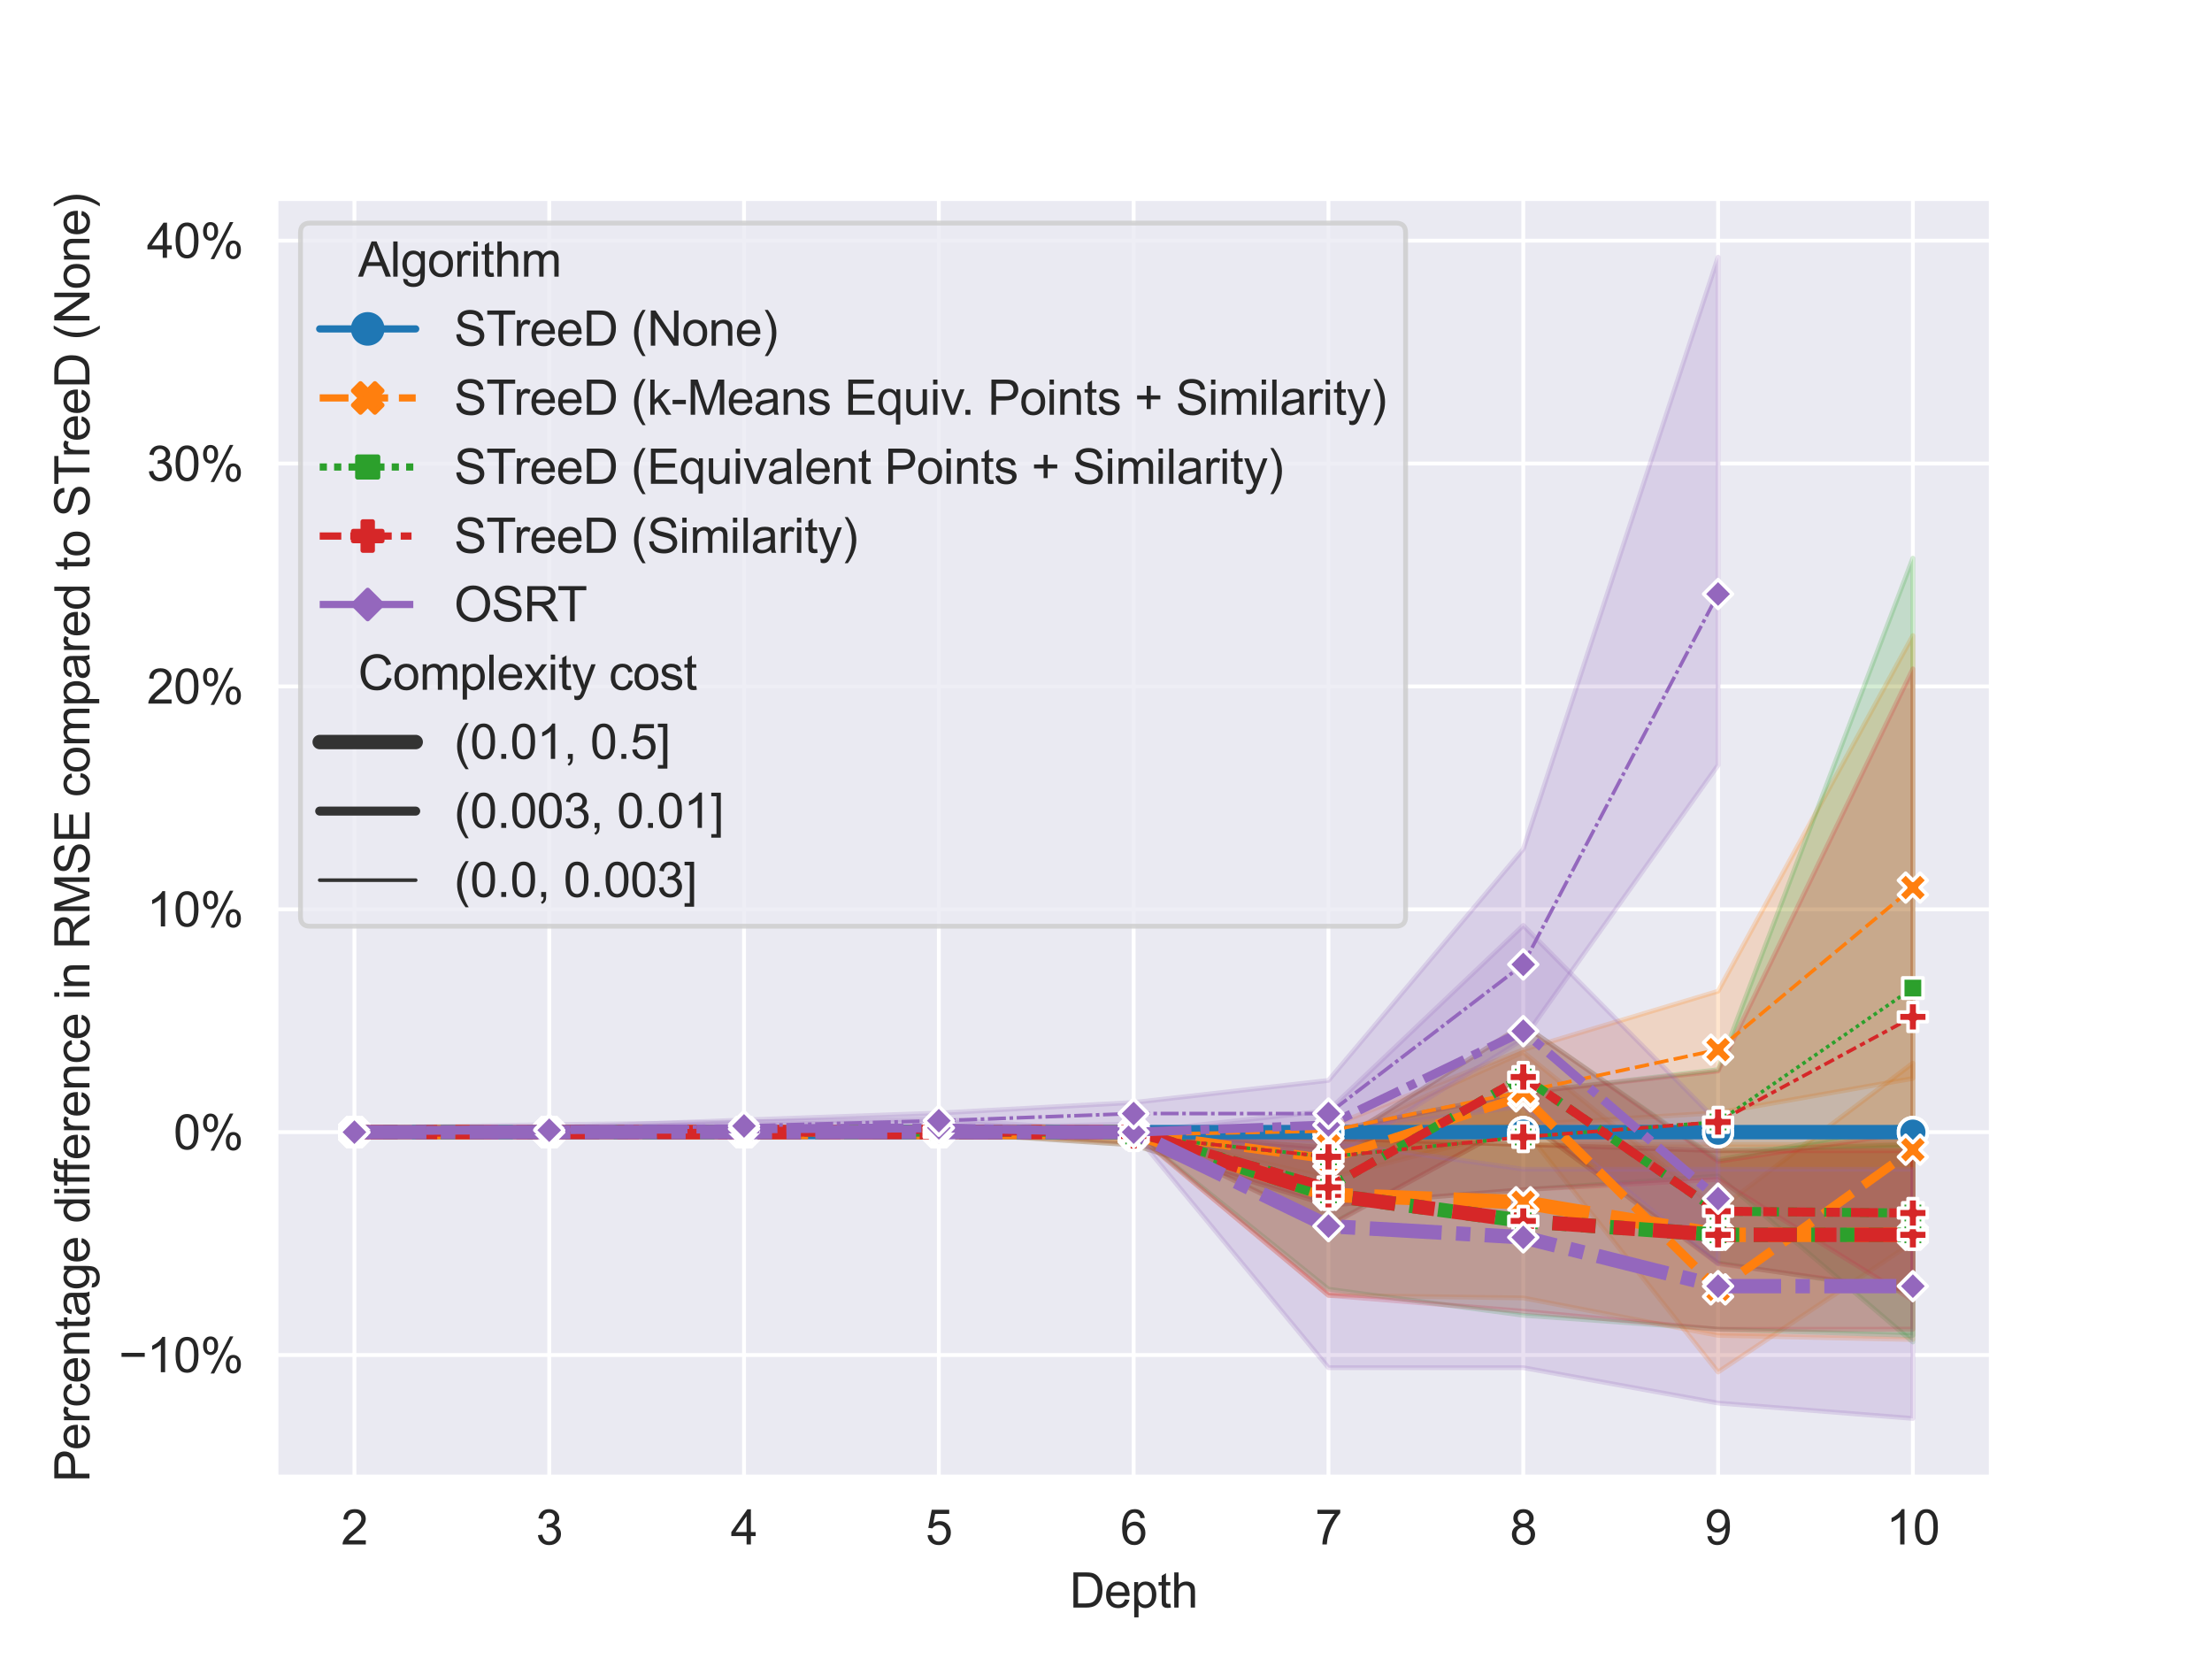 <?xml version="1.0" encoding="utf-8" standalone="no"?>
<!DOCTYPE svg PUBLIC "-//W3C//DTD SVG 1.1//EN"
  "http://www.w3.org/Graphics/SVG/1.1/DTD/svg11.dtd">
<svg xmlns:xlink="http://www.w3.org/1999/xlink" width="460.8pt" height="345.6pt" viewBox="0 0 460.8 345.6" xmlns="http://www.w3.org/2000/svg" version="1.1">
 <defs>
  <style type="text/css">*{stroke-linejoin: round; stroke-linecap: butt}</style>
 </defs>
 <g id="figure_1">
  <g id="patch_1">
   <path d="M 0 345.6 
L 460.8 345.6 
L 460.8 0 
L 0 0 
z
" style="fill: #ffffff"/>
  </g>
  <g id="axes_1">
   <g id="patch_2">
    <path d="M 57.6 307.584 
L 414.72 307.584 
L 414.72 41.472 
L 57.6 41.472 
z
" style="fill: #eaeaf2"/>
   </g>
   <g id="matplotlib.axis_1">
    <g id="xtick_1">
     <g id="line2d_1">
      <path d="M 73.833 307.584 
L 73.833 41.472 
" clip-path="url(#p832bd0beeb)" style="fill: none; stroke: #ffffff; stroke-width: 0.8; stroke-linecap: round"/>
     </g>
     <g id="text_1">
      <!-- 2 -->
      <g style="fill: #262626" transform="translate(71.052 321.742) scale(0.1 -0.1)">
       <defs>
        <path id="ArialMT-32" d="M 3222 541 
L 3222 0 
L 194 0 
Q 188 203 259 391 
Q 375 700 629 1000 
Q 884 1300 1366 1694 
Q 2113 2306 2375 2664 
Q 2638 3022 2638 3341 
Q 2638 3675 2398 3904 
Q 2159 4134 1775 4134 
Q 1369 4134 1125 3890 
Q 881 3647 878 3216 
L 300 3275 
Q 359 3922 746 4261 
Q 1134 4600 1788 4600 
Q 2447 4600 2831 4234 
Q 3216 3869 3216 3328 
Q 3216 3053 3103 2787 
Q 2991 2522 2730 2228 
Q 2469 1934 1863 1422 
Q 1356 997 1212 845 
Q 1069 694 975 541 
L 3222 541 
z
" transform="scale(0.016)"/>
       </defs>
       <use xlink:href="#ArialMT-32"/>
      </g>
     </g>
    </g>
    <g id="xtick_2">
     <g id="line2d_2">
      <path d="M 114.415 307.584 
L 114.415 41.472 
" clip-path="url(#p832bd0beeb)" style="fill: none; stroke: #ffffff; stroke-width: 0.8; stroke-linecap: round"/>
     </g>
     <g id="text_2">
      <!-- 3 -->
      <g style="fill: #262626" transform="translate(111.634 321.742) scale(0.1 -0.1)">
       <defs>
        <path id="ArialMT-33" d="M 269 1209 
L 831 1284 
Q 928 806 1161 595 
Q 1394 384 1728 384 
Q 2125 384 2398 659 
Q 2672 934 2672 1341 
Q 2672 1728 2419 1979 
Q 2166 2231 1775 2231 
Q 1616 2231 1378 2169 
L 1441 2663 
Q 1497 2656 1531 2656 
Q 1891 2656 2178 2843 
Q 2466 3031 2466 3422 
Q 2466 3731 2256 3934 
Q 2047 4138 1716 4138 
Q 1388 4138 1169 3931 
Q 950 3725 888 3313 
L 325 3413 
Q 428 3978 793 4289 
Q 1159 4600 1703 4600 
Q 2078 4600 2393 4439 
Q 2709 4278 2876 4000 
Q 3044 3722 3044 3409 
Q 3044 3113 2884 2869 
Q 2725 2625 2413 2481 
Q 2819 2388 3044 2092 
Q 3269 1797 3269 1353 
Q 3269 753 2831 336 
Q 2394 -81 1725 -81 
Q 1122 -81 723 278 
Q 325 638 269 1209 
z
" transform="scale(0.016)"/>
       </defs>
       <use xlink:href="#ArialMT-33"/>
      </g>
     </g>
    </g>
    <g id="xtick_3">
     <g id="line2d_3">
      <path d="M 154.996 307.584 
L 154.996 41.472 
" clip-path="url(#p832bd0beeb)" style="fill: none; stroke: #ffffff; stroke-width: 0.8; stroke-linecap: round"/>
     </g>
     <g id="text_3">
      <!-- 4 -->
      <g style="fill: #262626" transform="translate(152.216 321.742) scale(0.1 -0.1)">
       <defs>
        <path id="ArialMT-34" d="M 2069 0 
L 2069 1097 
L 81 1097 
L 81 1613 
L 2172 4581 
L 2631 4581 
L 2631 1613 
L 3250 1613 
L 3250 1097 
L 2631 1097 
L 2631 0 
L 2069 0 
z
M 2069 1613 
L 2069 3678 
L 634 1613 
L 2069 1613 
z
" transform="scale(0.016)"/>
       </defs>
       <use xlink:href="#ArialMT-34"/>
      </g>
     </g>
    </g>
    <g id="xtick_4">
     <g id="line2d_4">
      <path d="M 195.578 307.584 
L 195.578 41.472 
" clip-path="url(#p832bd0beeb)" style="fill: none; stroke: #ffffff; stroke-width: 0.8; stroke-linecap: round"/>
     </g>
     <g id="text_4">
      <!-- 5 -->
      <g style="fill: #262626" transform="translate(192.798 321.742) scale(0.1 -0.1)">
       <defs>
        <path id="ArialMT-35" d="M 266 1200 
L 856 1250 
Q 922 819 1161 601 
Q 1400 384 1738 384 
Q 2144 384 2425 690 
Q 2706 997 2706 1503 
Q 2706 1984 2436 2262 
Q 2166 2541 1728 2541 
Q 1456 2541 1237 2417 
Q 1019 2294 894 2097 
L 366 2166 
L 809 4519 
L 3088 4519 
L 3088 3981 
L 1259 3981 
L 1013 2750 
Q 1425 3038 1878 3038 
Q 2478 3038 2890 2622 
Q 3303 2206 3303 1553 
Q 3303 931 2941 478 
Q 2500 -78 1738 -78 
Q 1113 -78 717 272 
Q 322 622 266 1200 
z
" transform="scale(0.016)"/>
       </defs>
       <use xlink:href="#ArialMT-35"/>
      </g>
     </g>
    </g>
    <g id="xtick_5">
     <g id="line2d_5">
      <path d="M 236.16 307.584 
L 236.16 41.472 
" clip-path="url(#p832bd0beeb)" style="fill: none; stroke: #ffffff; stroke-width: 0.8; stroke-linecap: round"/>
     </g>
     <g id="text_5">
      <!-- 6 -->
      <g style="fill: #262626" transform="translate(233.38 321.742) scale(0.1 -0.1)">
       <defs>
        <path id="ArialMT-36" d="M 3184 3459 
L 2625 3416 
Q 2550 3747 2413 3897 
Q 2184 4138 1850 4138 
Q 1581 4138 1378 3988 
Q 1113 3794 959 3422 
Q 806 3050 800 2363 
Q 1003 2672 1297 2822 
Q 1591 2972 1913 2972 
Q 2475 2972 2870 2558 
Q 3266 2144 3266 1488 
Q 3266 1056 3080 686 
Q 2894 316 2569 119 
Q 2244 -78 1831 -78 
Q 1128 -78 684 439 
Q 241 956 241 2144 
Q 241 3472 731 4075 
Q 1159 4600 1884 4600 
Q 2425 4600 2770 4297 
Q 3116 3994 3184 3459 
z
M 888 1484 
Q 888 1194 1011 928 
Q 1134 663 1356 523 
Q 1578 384 1822 384 
Q 2178 384 2434 671 
Q 2691 959 2691 1453 
Q 2691 1928 2437 2201 
Q 2184 2475 1800 2475 
Q 1419 2475 1153 2201 
Q 888 1928 888 1484 
z
" transform="scale(0.016)"/>
       </defs>
       <use xlink:href="#ArialMT-36"/>
      </g>
     </g>
    </g>
    <g id="xtick_6">
     <g id="line2d_6">
      <path d="M 276.742 307.584 
L 276.742 41.472 
" clip-path="url(#p832bd0beeb)" style="fill: none; stroke: #ffffff; stroke-width: 0.8; stroke-linecap: round"/>
     </g>
     <g id="text_6">
      <!-- 7 -->
      <g style="fill: #262626" transform="translate(273.961 321.742) scale(0.1 -0.1)">
       <defs>
        <path id="ArialMT-37" d="M 303 3981 
L 303 4522 
L 3269 4522 
L 3269 4084 
Q 2831 3619 2401 2847 
Q 1972 2075 1738 1259 
Q 1569 684 1522 0 
L 944 0 
Q 953 541 1156 1306 
Q 1359 2072 1739 2783 
Q 2119 3494 2547 3981 
L 303 3981 
z
" transform="scale(0.016)"/>
       </defs>
       <use xlink:href="#ArialMT-37"/>
      </g>
     </g>
    </g>
    <g id="xtick_7">
     <g id="line2d_7">
      <path d="M 317.324 307.584 
L 317.324 41.472 
" clip-path="url(#p832bd0beeb)" style="fill: none; stroke: #ffffff; stroke-width: 0.8; stroke-linecap: round"/>
     </g>
     <g id="text_7">
      <!-- 8 -->
      <g style="fill: #262626" transform="translate(314.543 321.742) scale(0.1 -0.1)">
       <defs>
        <path id="ArialMT-38" d="M 1131 2484 
Q 781 2613 612 2850 
Q 444 3088 444 3419 
Q 444 3919 803 4259 
Q 1163 4600 1759 4600 
Q 2359 4600 2725 4251 
Q 3091 3903 3091 3403 
Q 3091 3084 2923 2848 
Q 2756 2613 2416 2484 
Q 2838 2347 3058 2040 
Q 3278 1734 3278 1309 
Q 3278 722 2862 322 
Q 2447 -78 1769 -78 
Q 1091 -78 675 323 
Q 259 725 259 1325 
Q 259 1772 486 2073 
Q 713 2375 1131 2484 
z
M 1019 3438 
Q 1019 3113 1228 2906 
Q 1438 2700 1772 2700 
Q 2097 2700 2305 2904 
Q 2513 3109 2513 3406 
Q 2513 3716 2298 3927 
Q 2084 4138 1766 4138 
Q 1444 4138 1231 3931 
Q 1019 3725 1019 3438 
z
M 838 1322 
Q 838 1081 952 856 
Q 1066 631 1291 507 
Q 1516 384 1775 384 
Q 2178 384 2440 643 
Q 2703 903 2703 1303 
Q 2703 1709 2433 1975 
Q 2163 2241 1756 2241 
Q 1359 2241 1098 1978 
Q 838 1716 838 1322 
z
" transform="scale(0.016)"/>
       </defs>
       <use xlink:href="#ArialMT-38"/>
      </g>
     </g>
    </g>
    <g id="xtick_8">
     <g id="line2d_8">
      <path d="M 357.905 307.584 
L 357.905 41.472 
" clip-path="url(#p832bd0beeb)" style="fill: none; stroke: #ffffff; stroke-width: 0.8; stroke-linecap: round"/>
     </g>
     <g id="text_8">
      <!-- 9 -->
      <g style="fill: #262626" transform="translate(355.125 321.742) scale(0.1 -0.1)">
       <defs>
        <path id="ArialMT-39" d="M 350 1059 
L 891 1109 
Q 959 728 1153 556 
Q 1347 384 1650 384 
Q 1909 384 2104 503 
Q 2300 622 2425 820 
Q 2550 1019 2634 1356 
Q 2719 1694 2719 2044 
Q 2719 2081 2716 2156 
Q 2547 1888 2255 1720 
Q 1963 1553 1622 1553 
Q 1053 1553 659 1965 
Q 266 2378 266 3053 
Q 266 3750 677 4175 
Q 1088 4600 1706 4600 
Q 2153 4600 2523 4359 
Q 2894 4119 3086 3673 
Q 3278 3228 3278 2384 
Q 3278 1506 3087 986 
Q 2897 466 2520 194 
Q 2144 -78 1638 -78 
Q 1100 -78 759 220 
Q 419 519 350 1059 
z
M 2653 3081 
Q 2653 3566 2395 3850 
Q 2138 4134 1775 4134 
Q 1400 4134 1122 3828 
Q 844 3522 844 3034 
Q 844 2597 1108 2323 
Q 1372 2050 1759 2050 
Q 2150 2050 2401 2323 
Q 2653 2597 2653 3081 
z
" transform="scale(0.016)"/>
       </defs>
       <use xlink:href="#ArialMT-39"/>
      </g>
     </g>
    </g>
    <g id="xtick_9">
     <g id="line2d_9">
      <path d="M 398.487 307.584 
L 398.487 41.472 
" clip-path="url(#p832bd0beeb)" style="fill: none; stroke: #ffffff; stroke-width: 0.8; stroke-linecap: round"/>
     </g>
     <g id="text_9">
      <!-- 10 -->
      <g style="fill: #262626" transform="translate(392.926 321.742) scale(0.1 -0.1)">
       <defs>
        <path id="ArialMT-31" d="M 2384 0 
L 1822 0 
L 1822 3584 
Q 1619 3391 1289 3197 
Q 959 3003 697 2906 
L 697 3450 
Q 1169 3672 1522 3987 
Q 1875 4303 2022 4600 
L 2384 4600 
L 2384 0 
z
" transform="scale(0.016)"/>
        <path id="ArialMT-30" d="M 266 2259 
Q 266 3072 433 3567 
Q 600 4063 929 4331 
Q 1259 4600 1759 4600 
Q 2128 4600 2406 4451 
Q 2684 4303 2865 4023 
Q 3047 3744 3150 3342 
Q 3253 2941 3253 2259 
Q 3253 1453 3087 958 
Q 2922 463 2592 192 
Q 2263 -78 1759 -78 
Q 1097 -78 719 397 
Q 266 969 266 2259 
z
M 844 2259 
Q 844 1131 1108 757 
Q 1372 384 1759 384 
Q 2147 384 2411 759 
Q 2675 1134 2675 2259 
Q 2675 3391 2411 3762 
Q 2147 4134 1753 4134 
Q 1366 4134 1134 3806 
Q 844 3388 844 2259 
z
" transform="scale(0.016)"/>
       </defs>
       <use xlink:href="#ArialMT-31"/>
       <use xlink:href="#ArialMT-30" x="55.615"/>
      </g>
     </g>
    </g>
    <g id="text_10">
     <!-- Depth -->
     <g style="fill: #262626" transform="translate(222.819 334.887) scale(0.1 -0.1)">
      <defs>
       <path id="ArialMT-44" d="M 494 0 
L 494 4581 
L 2072 4581 
Q 2606 4581 2888 4516 
Q 3281 4425 3559 4188 
Q 3922 3881 4101 3404 
Q 4281 2928 4281 2316 
Q 4281 1794 4159 1391 
Q 4038 988 3847 723 
Q 3656 459 3429 307 
Q 3203 156 2883 78 
Q 2563 0 2147 0 
L 494 0 
z
M 1100 541 
L 2078 541 
Q 2531 541 2789 625 
Q 3047 709 3200 863 
Q 3416 1078 3536 1442 
Q 3656 1806 3656 2325 
Q 3656 3044 3420 3430 
Q 3184 3816 2847 3947 
Q 2603 4041 2063 4041 
L 1100 4041 
L 1100 541 
z
" transform="scale(0.016)"/>
       <path id="ArialMT-65" d="M 2694 1069 
L 3275 997 
Q 3138 488 2766 206 
Q 2394 -75 1816 -75 
Q 1088 -75 661 373 
Q 234 822 234 1631 
Q 234 2469 665 2931 
Q 1097 3394 1784 3394 
Q 2450 3394 2872 2941 
Q 3294 2488 3294 1666 
Q 3294 1616 3291 1516 
L 816 1516 
Q 847 969 1125 678 
Q 1403 388 1819 388 
Q 2128 388 2347 550 
Q 2566 713 2694 1069 
z
M 847 1978 
L 2700 1978 
Q 2663 2397 2488 2606 
Q 2219 2931 1791 2931 
Q 1403 2931 1139 2672 
Q 875 2413 847 1978 
z
" transform="scale(0.016)"/>
       <path id="ArialMT-70" d="M 422 -1272 
L 422 3319 
L 934 3319 
L 934 2888 
Q 1116 3141 1344 3267 
Q 1572 3394 1897 3394 
Q 2322 3394 2647 3175 
Q 2972 2956 3137 2557 
Q 3303 2159 3303 1684 
Q 3303 1175 3120 767 
Q 2938 359 2589 142 
Q 2241 -75 1856 -75 
Q 1575 -75 1351 44 
Q 1128 163 984 344 
L 984 -1272 
L 422 -1272 
z
M 931 1641 
Q 931 1000 1190 694 
Q 1450 388 1819 388 
Q 2194 388 2461 705 
Q 2728 1022 2728 1688 
Q 2728 2322 2467 2637 
Q 2206 2953 1844 2953 
Q 1484 2953 1207 2617 
Q 931 2281 931 1641 
z
" transform="scale(0.016)"/>
       <path id="ArialMT-74" d="M 1650 503 
L 1731 6 
Q 1494 -44 1306 -44 
Q 1000 -44 831 53 
Q 663 150 594 308 
Q 525 466 525 972 
L 525 2881 
L 113 2881 
L 113 3319 
L 525 3319 
L 525 4141 
L 1084 4478 
L 1084 3319 
L 1650 3319 
L 1650 2881 
L 1084 2881 
L 1084 941 
Q 1084 700 1114 631 
Q 1144 563 1211 522 
Q 1278 481 1403 481 
Q 1497 481 1650 503 
z
" transform="scale(0.016)"/>
       <path id="ArialMT-68" d="M 422 0 
L 422 4581 
L 984 4581 
L 984 2938 
Q 1378 3394 1978 3394 
Q 2347 3394 2619 3248 
Q 2891 3103 3008 2847 
Q 3125 2591 3125 2103 
L 3125 0 
L 2563 0 
L 2563 2103 
Q 2563 2525 2380 2717 
Q 2197 2909 1863 2909 
Q 1613 2909 1392 2779 
Q 1172 2650 1078 2428 
Q 984 2206 984 1816 
L 984 0 
L 422 0 
z
" transform="scale(0.016)"/>
      </defs>
      <use xlink:href="#ArialMT-44"/>
      <use xlink:href="#ArialMT-65" x="72.217"/>
      <use xlink:href="#ArialMT-70" x="127.832"/>
      <use xlink:href="#ArialMT-74" x="183.447"/>
      <use xlink:href="#ArialMT-68" x="211.23"/>
     </g>
    </g>
   </g>
   <g id="matplotlib.axis_2">
    <g id="ytick_1">
     <g id="line2d_10">
      <path d="M 57.6 282.278 
L 414.72 282.278 
" clip-path="url(#p832bd0beeb)" style="fill: none; stroke: #ffffff; stroke-width: 0.8; stroke-linecap: round"/>
     </g>
     <g id="text_11">
      <!-- −10% -->
      <g style="fill: #262626" transform="translate(24.745 285.856) scale(0.1 -0.1)">
       <defs>
        <path id="ArialMT-2212" d="M 3381 1997 
L 356 1997 
L 356 2522 
L 3381 2522 
L 3381 1997 
z
" transform="scale(0.016)"/>
        <path id="ArialMT-25" d="M 372 3481 
Q 372 3972 619 4315 
Q 866 4659 1334 4659 
Q 1766 4659 2048 4351 
Q 2331 4044 2331 3447 
Q 2331 2866 2045 2552 
Q 1759 2238 1341 2238 
Q 925 2238 648 2547 
Q 372 2856 372 3481 
z
M 1350 4272 
Q 1141 4272 1002 4090 
Q 863 3909 863 3425 
Q 863 2984 1003 2804 
Q 1144 2625 1350 2625 
Q 1563 2625 1702 2806 
Q 1841 2988 1841 3469 
Q 1841 3913 1700 4092 
Q 1559 4272 1350 4272 
z
M 1353 -169 
L 3859 4659 
L 4316 4659 
L 1819 -169 
L 1353 -169 
z
M 3334 1075 
Q 3334 1569 3581 1911 
Q 3828 2253 4300 2253 
Q 4731 2253 5014 1945 
Q 5297 1638 5297 1041 
Q 5297 459 5011 145 
Q 4725 -169 4303 -169 
Q 3888 -169 3611 142 
Q 3334 453 3334 1075 
z
M 4316 1866 
Q 4103 1866 3964 1684 
Q 3825 1503 3825 1019 
Q 3825 581 3965 400 
Q 4106 219 4313 219 
Q 4528 219 4667 400 
Q 4806 581 4806 1063 
Q 4806 1506 4665 1686 
Q 4525 1866 4316 1866 
z
" transform="scale(0.016)"/>
       </defs>
       <use xlink:href="#ArialMT-2212"/>
       <use xlink:href="#ArialMT-31" x="58.398"/>
       <use xlink:href="#ArialMT-30" x="114.014"/>
       <use xlink:href="#ArialMT-25" x="169.629"/>
      </g>
     </g>
    </g>
    <g id="ytick_2">
     <g id="line2d_11">
      <path d="M 57.6 235.849 
L 414.72 235.849 
" clip-path="url(#p832bd0beeb)" style="fill: none; stroke: #ffffff; stroke-width: 0.8; stroke-linecap: round"/>
     </g>
     <g id="text_12">
      <!-- 0% -->
      <g style="fill: #262626" transform="translate(36.147 239.428) scale(0.1 -0.1)">
       <use xlink:href="#ArialMT-30"/>
       <use xlink:href="#ArialMT-25" x="55.615"/>
      </g>
     </g>
    </g>
    <g id="ytick_3">
     <g id="line2d_12">
      <path d="M 57.6 189.421 
L 414.72 189.421 
" clip-path="url(#p832bd0beeb)" style="fill: none; stroke: #ffffff; stroke-width: 0.8; stroke-linecap: round"/>
     </g>
     <g id="text_13">
      <!-- 10% -->
      <g style="fill: #262626" transform="translate(30.586 193) scale(0.1 -0.1)">
       <use xlink:href="#ArialMT-31"/>
       <use xlink:href="#ArialMT-30" x="55.615"/>
       <use xlink:href="#ArialMT-25" x="111.23"/>
      </g>
     </g>
    </g>
    <g id="ytick_4">
     <g id="line2d_13">
      <path d="M 57.6 142.993 
L 414.72 142.993 
" clip-path="url(#p832bd0beeb)" style="fill: none; stroke: #ffffff; stroke-width: 0.8; stroke-linecap: round"/>
     </g>
     <g id="text_14">
      <!-- 20% -->
      <g style="fill: #262626" transform="translate(30.586 146.572) scale(0.1 -0.1)">
       <use xlink:href="#ArialMT-32"/>
       <use xlink:href="#ArialMT-30" x="55.615"/>
       <use xlink:href="#ArialMT-25" x="111.23"/>
      </g>
     </g>
    </g>
    <g id="ytick_5">
     <g id="line2d_14">
      <path d="M 57.6 96.565 
L 414.72 96.565 
" clip-path="url(#p832bd0beeb)" style="fill: none; stroke: #ffffff; stroke-width: 0.8; stroke-linecap: round"/>
     </g>
     <g id="text_15">
      <!-- 30% -->
      <g style="fill: #262626" transform="translate(30.586 100.143) scale(0.1 -0.1)">
       <use xlink:href="#ArialMT-33"/>
       <use xlink:href="#ArialMT-30" x="55.615"/>
       <use xlink:href="#ArialMT-25" x="111.23"/>
      </g>
     </g>
    </g>
    <g id="ytick_6">
     <g id="line2d_15">
      <path d="M 57.6 50.136 
L 414.72 50.136 
" clip-path="url(#p832bd0beeb)" style="fill: none; stroke: #ffffff; stroke-width: 0.8; stroke-linecap: round"/>
     </g>
     <g id="text_16">
      <!-- 40% -->
      <g style="fill: #262626" transform="translate(30.586 53.715) scale(0.1 -0.1)">
       <use xlink:href="#ArialMT-34"/>
       <use xlink:href="#ArialMT-30" x="55.615"/>
       <use xlink:href="#ArialMT-25" x="111.23"/>
      </g>
     </g>
    </g>
    <g id="text_17">
     <!-- Percentage difference in RMSE compared to STreeD (None) -->
     <g style="fill: #262626" transform="translate(18.641 308.751) rotate(-90) scale(0.1 -0.1)">
      <defs>
       <path id="ArialMT-50" d="M 494 0 
L 494 4581 
L 2222 4581 
Q 2678 4581 2919 4538 
Q 3256 4481 3484 4323 
Q 3713 4166 3852 3881 
Q 3991 3597 3991 3256 
Q 3991 2672 3619 2267 
Q 3247 1863 2275 1863 
L 1100 1863 
L 1100 0 
L 494 0 
z
M 1100 2403 
L 2284 2403 
Q 2872 2403 3119 2622 
Q 3366 2841 3366 3238 
Q 3366 3525 3220 3729 
Q 3075 3934 2838 4000 
Q 2684 4041 2272 4041 
L 1100 4041 
L 1100 2403 
z
" transform="scale(0.016)"/>
       <path id="ArialMT-72" d="M 416 0 
L 416 3319 
L 922 3319 
L 922 2816 
Q 1116 3169 1280 3281 
Q 1444 3394 1641 3394 
Q 1925 3394 2219 3213 
L 2025 2691 
Q 1819 2813 1613 2813 
Q 1428 2813 1281 2702 
Q 1134 2591 1072 2394 
Q 978 2094 978 1738 
L 978 0 
L 416 0 
z
" transform="scale(0.016)"/>
       <path id="ArialMT-63" d="M 2588 1216 
L 3141 1144 
Q 3050 572 2676 248 
Q 2303 -75 1759 -75 
Q 1078 -75 664 370 
Q 250 816 250 1647 
Q 250 2184 428 2587 
Q 606 2991 970 3192 
Q 1334 3394 1763 3394 
Q 2303 3394 2647 3120 
Q 2991 2847 3088 2344 
L 2541 2259 
Q 2463 2594 2264 2762 
Q 2066 2931 1784 2931 
Q 1359 2931 1093 2626 
Q 828 2322 828 1663 
Q 828 994 1084 691 
Q 1341 388 1753 388 
Q 2084 388 2306 591 
Q 2528 794 2588 1216 
z
" transform="scale(0.016)"/>
       <path id="ArialMT-6e" d="M 422 0 
L 422 3319 
L 928 3319 
L 928 2847 
Q 1294 3394 1984 3394 
Q 2284 3394 2536 3286 
Q 2788 3178 2913 3003 
Q 3038 2828 3088 2588 
Q 3119 2431 3119 2041 
L 3119 0 
L 2556 0 
L 2556 2019 
Q 2556 2363 2490 2533 
Q 2425 2703 2258 2804 
Q 2091 2906 1866 2906 
Q 1506 2906 1245 2678 
Q 984 2450 984 1813 
L 984 0 
L 422 0 
z
" transform="scale(0.016)"/>
       <path id="ArialMT-61" d="M 2588 409 
Q 2275 144 1986 34 
Q 1697 -75 1366 -75 
Q 819 -75 525 192 
Q 231 459 231 875 
Q 231 1119 342 1320 
Q 453 1522 633 1644 
Q 813 1766 1038 1828 
Q 1203 1872 1538 1913 
Q 2219 1994 2541 2106 
Q 2544 2222 2544 2253 
Q 2544 2597 2384 2738 
Q 2169 2928 1744 2928 
Q 1347 2928 1158 2789 
Q 969 2650 878 2297 
L 328 2372 
Q 403 2725 575 2942 
Q 747 3159 1072 3276 
Q 1397 3394 1825 3394 
Q 2250 3394 2515 3294 
Q 2781 3194 2906 3042 
Q 3031 2891 3081 2659 
Q 3109 2516 3109 2141 
L 3109 1391 
Q 3109 606 3145 398 
Q 3181 191 3288 0 
L 2700 0 
Q 2613 175 2588 409 
z
M 2541 1666 
Q 2234 1541 1622 1453 
Q 1275 1403 1131 1340 
Q 988 1278 909 1158 
Q 831 1038 831 891 
Q 831 666 1001 516 
Q 1172 366 1500 366 
Q 1825 366 2078 508 
Q 2331 650 2450 897 
Q 2541 1088 2541 1459 
L 2541 1666 
z
" transform="scale(0.016)"/>
       <path id="ArialMT-67" d="M 319 -275 
L 866 -356 
Q 900 -609 1056 -725 
Q 1266 -881 1628 -881 
Q 2019 -881 2231 -725 
Q 2444 -569 2519 -288 
Q 2563 -116 2559 434 
Q 2191 0 1641 0 
Q 956 0 581 494 
Q 206 988 206 1678 
Q 206 2153 378 2554 
Q 550 2956 876 3175 
Q 1203 3394 1644 3394 
Q 2231 3394 2613 2919 
L 2613 3319 
L 3131 3319 
L 3131 450 
Q 3131 -325 2973 -648 
Q 2816 -972 2473 -1159 
Q 2131 -1347 1631 -1347 
Q 1038 -1347 672 -1080 
Q 306 -813 319 -275 
z
M 784 1719 
Q 784 1066 1043 766 
Q 1303 466 1694 466 
Q 2081 466 2343 764 
Q 2606 1063 2606 1700 
Q 2606 2309 2336 2618 
Q 2066 2928 1684 2928 
Q 1309 2928 1046 2623 
Q 784 2319 784 1719 
z
" transform="scale(0.016)"/>
       <path id="ArialMT-20" transform="scale(0.016)"/>
       <path id="ArialMT-64" d="M 2575 0 
L 2575 419 
Q 2259 -75 1647 -75 
Q 1250 -75 917 144 
Q 584 363 401 755 
Q 219 1147 219 1656 
Q 219 2153 384 2558 
Q 550 2963 881 3178 
Q 1213 3394 1622 3394 
Q 1922 3394 2156 3267 
Q 2391 3141 2538 2938 
L 2538 4581 
L 3097 4581 
L 3097 0 
L 2575 0 
z
M 797 1656 
Q 797 1019 1065 703 
Q 1334 388 1700 388 
Q 2069 388 2326 689 
Q 2584 991 2584 1609 
Q 2584 2291 2321 2609 
Q 2059 2928 1675 2928 
Q 1300 2928 1048 2622 
Q 797 2316 797 1656 
z
" transform="scale(0.016)"/>
       <path id="ArialMT-69" d="M 425 3934 
L 425 4581 
L 988 4581 
L 988 3934 
L 425 3934 
z
M 425 0 
L 425 3319 
L 988 3319 
L 988 0 
L 425 0 
z
" transform="scale(0.016)"/>
       <path id="ArialMT-66" d="M 556 0 
L 556 2881 
L 59 2881 
L 59 3319 
L 556 3319 
L 556 3672 
Q 556 4006 616 4169 
Q 697 4388 901 4523 
Q 1106 4659 1475 4659 
Q 1713 4659 2000 4603 
L 1916 4113 
Q 1741 4144 1584 4144 
Q 1328 4144 1222 4034 
Q 1116 3925 1116 3625 
L 1116 3319 
L 1763 3319 
L 1763 2881 
L 1116 2881 
L 1116 0 
L 556 0 
z
" transform="scale(0.016)"/>
       <path id="ArialMT-52" d="M 503 0 
L 503 4581 
L 2534 4581 
Q 3147 4581 3465 4457 
Q 3784 4334 3975 4021 
Q 4166 3709 4166 3331 
Q 4166 2844 3850 2509 
Q 3534 2175 2875 2084 
Q 3116 1969 3241 1856 
Q 3506 1613 3744 1247 
L 4541 0 
L 3778 0 
L 3172 953 
Q 2906 1366 2734 1584 
Q 2563 1803 2427 1890 
Q 2291 1978 2150 2013 
Q 2047 2034 1813 2034 
L 1109 2034 
L 1109 0 
L 503 0 
z
M 1109 2559 
L 2413 2559 
Q 2828 2559 3062 2645 
Q 3297 2731 3419 2920 
Q 3541 3109 3541 3331 
Q 3541 3656 3305 3865 
Q 3069 4075 2559 4075 
L 1109 4075 
L 1109 2559 
z
" transform="scale(0.016)"/>
       <path id="ArialMT-4d" d="M 475 0 
L 475 4581 
L 1388 4581 
L 2472 1338 
Q 2622 884 2691 659 
Q 2769 909 2934 1394 
L 4031 4581 
L 4847 4581 
L 4847 0 
L 4263 0 
L 4263 3834 
L 2931 0 
L 2384 0 
L 1059 3900 
L 1059 0 
L 475 0 
z
" transform="scale(0.016)"/>
       <path id="ArialMT-53" d="M 288 1472 
L 859 1522 
Q 900 1178 1048 958 
Q 1197 738 1509 602 
Q 1822 466 2213 466 
Q 2559 466 2825 569 
Q 3091 672 3220 851 
Q 3350 1031 3350 1244 
Q 3350 1459 3225 1620 
Q 3100 1781 2813 1891 
Q 2628 1963 1997 2114 
Q 1366 2266 1113 2400 
Q 784 2572 623 2826 
Q 463 3081 463 3397 
Q 463 3744 659 4045 
Q 856 4347 1234 4503 
Q 1613 4659 2075 4659 
Q 2584 4659 2973 4495 
Q 3363 4331 3572 4012 
Q 3781 3694 3797 3291 
L 3216 3247 
Q 3169 3681 2898 3903 
Q 2628 4125 2100 4125 
Q 1550 4125 1298 3923 
Q 1047 3722 1047 3438 
Q 1047 3191 1225 3031 
Q 1400 2872 2139 2705 
Q 2878 2538 3153 2413 
Q 3553 2228 3743 1945 
Q 3934 1663 3934 1294 
Q 3934 928 3725 604 
Q 3516 281 3123 101 
Q 2731 -78 2241 -78 
Q 1619 -78 1198 103 
Q 778 284 539 648 
Q 300 1013 288 1472 
z
" transform="scale(0.016)"/>
       <path id="ArialMT-45" d="M 506 0 
L 506 4581 
L 3819 4581 
L 3819 4041 
L 1113 4041 
L 1113 2638 
L 3647 2638 
L 3647 2100 
L 1113 2100 
L 1113 541 
L 3925 541 
L 3925 0 
L 506 0 
z
" transform="scale(0.016)"/>
       <path id="ArialMT-6f" d="M 213 1659 
Q 213 2581 725 3025 
Q 1153 3394 1769 3394 
Q 2453 3394 2887 2945 
Q 3322 2497 3322 1706 
Q 3322 1066 3130 698 
Q 2938 331 2570 128 
Q 2203 -75 1769 -75 
Q 1072 -75 642 372 
Q 213 819 213 1659 
z
M 791 1659 
Q 791 1022 1069 705 
Q 1347 388 1769 388 
Q 2188 388 2466 706 
Q 2744 1025 2744 1678 
Q 2744 2294 2464 2611 
Q 2184 2928 1769 2928 
Q 1347 2928 1069 2612 
Q 791 2297 791 1659 
z
" transform="scale(0.016)"/>
       <path id="ArialMT-6d" d="M 422 0 
L 422 3319 
L 925 3319 
L 925 2853 
Q 1081 3097 1340 3245 
Q 1600 3394 1931 3394 
Q 2300 3394 2536 3241 
Q 2772 3088 2869 2813 
Q 3263 3394 3894 3394 
Q 4388 3394 4653 3120 
Q 4919 2847 4919 2278 
L 4919 0 
L 4359 0 
L 4359 2091 
Q 4359 2428 4304 2576 
Q 4250 2725 4106 2815 
Q 3963 2906 3769 2906 
Q 3419 2906 3187 2673 
Q 2956 2441 2956 1928 
L 2956 0 
L 2394 0 
L 2394 2156 
Q 2394 2531 2256 2718 
Q 2119 2906 1806 2906 
Q 1569 2906 1367 2781 
Q 1166 2656 1075 2415 
Q 984 2175 984 1722 
L 984 0 
L 422 0 
z
" transform="scale(0.016)"/>
       <path id="ArialMT-54" d="M 1659 0 
L 1659 4041 
L 150 4041 
L 150 4581 
L 3781 4581 
L 3781 4041 
L 2266 4041 
L 2266 0 
L 1659 0 
z
" transform="scale(0.016)"/>
       <path id="ArialMT-28" d="M 1497 -1347 
Q 1031 -759 709 28 
Q 388 816 388 1659 
Q 388 2403 628 3084 
Q 909 3875 1497 4659 
L 1900 4659 
Q 1522 4009 1400 3731 
Q 1209 3300 1100 2831 
Q 966 2247 966 1656 
Q 966 153 1900 -1347 
L 1497 -1347 
z
" transform="scale(0.016)"/>
       <path id="ArialMT-4e" d="M 488 0 
L 488 4581 
L 1109 4581 
L 3516 984 
L 3516 4581 
L 4097 4581 
L 4097 0 
L 3475 0 
L 1069 3600 
L 1069 0 
L 488 0 
z
" transform="scale(0.016)"/>
       <path id="ArialMT-29" d="M 791 -1347 
L 388 -1347 
Q 1322 153 1322 1656 
Q 1322 2244 1188 2822 
Q 1081 3291 891 3722 
Q 769 4003 388 4659 
L 791 4659 
Q 1378 3875 1659 3084 
Q 1900 2403 1900 1659 
Q 1900 816 1576 28 
Q 1253 -759 791 -1347 
z
" transform="scale(0.016)"/>
      </defs>
      <use xlink:href="#ArialMT-50"/>
      <use xlink:href="#ArialMT-65" x="66.699"/>
      <use xlink:href="#ArialMT-72" x="122.314"/>
      <use xlink:href="#ArialMT-63" x="155.615"/>
      <use xlink:href="#ArialMT-65" x="205.615"/>
      <use xlink:href="#ArialMT-6e" x="261.23"/>
      <use xlink:href="#ArialMT-74" x="316.846"/>
      <use xlink:href="#ArialMT-61" x="344.629"/>
      <use xlink:href="#ArialMT-67" x="400.244"/>
      <use xlink:href="#ArialMT-65" x="455.859"/>
      <use xlink:href="#ArialMT-20" x="511.475"/>
      <use xlink:href="#ArialMT-64" x="539.258"/>
      <use xlink:href="#ArialMT-69" x="594.873"/>
      <use xlink:href="#ArialMT-66" x="617.09"/>
      <use xlink:href="#ArialMT-66" x="643.123"/>
      <use xlink:href="#ArialMT-65" x="670.906"/>
      <use xlink:href="#ArialMT-72" x="726.521"/>
      <use xlink:href="#ArialMT-65" x="759.822"/>
      <use xlink:href="#ArialMT-6e" x="815.438"/>
      <use xlink:href="#ArialMT-63" x="871.053"/>
      <use xlink:href="#ArialMT-65" x="921.053"/>
      <use xlink:href="#ArialMT-20" x="976.668"/>
      <use xlink:href="#ArialMT-69" x="1004.451"/>
      <use xlink:href="#ArialMT-6e" x="1026.668"/>
      <use xlink:href="#ArialMT-20" x="1082.283"/>
      <use xlink:href="#ArialMT-52" x="1110.066"/>
      <use xlink:href="#ArialMT-4d" x="1182.283"/>
      <use xlink:href="#ArialMT-53" x="1265.584"/>
      <use xlink:href="#ArialMT-45" x="1332.283"/>
      <use xlink:href="#ArialMT-20" x="1398.982"/>
      <use xlink:href="#ArialMT-63" x="1426.766"/>
      <use xlink:href="#ArialMT-6f" x="1476.766"/>
      <use xlink:href="#ArialMT-6d" x="1532.381"/>
      <use xlink:href="#ArialMT-70" x="1615.682"/>
      <use xlink:href="#ArialMT-61" x="1671.297"/>
      <use xlink:href="#ArialMT-72" x="1726.912"/>
      <use xlink:href="#ArialMT-65" x="1760.213"/>
      <use xlink:href="#ArialMT-64" x="1815.828"/>
      <use xlink:href="#ArialMT-20" x="1871.443"/>
      <use xlink:href="#ArialMT-74" x="1899.227"/>
      <use xlink:href="#ArialMT-6f" x="1927.01"/>
      <use xlink:href="#ArialMT-20" x="1982.625"/>
      <use xlink:href="#ArialMT-53" x="2010.408"/>
      <use xlink:href="#ArialMT-54" x="2077.107"/>
      <use xlink:href="#ArialMT-72" x="2134.441"/>
      <use xlink:href="#ArialMT-65" x="2167.742"/>
      <use xlink:href="#ArialMT-65" x="2223.357"/>
      <use xlink:href="#ArialMT-44" x="2278.973"/>
      <use xlink:href="#ArialMT-20" x="2351.189"/>
      <use xlink:href="#ArialMT-28" x="2378.973"/>
      <use xlink:href="#ArialMT-4e" x="2412.273"/>
      <use xlink:href="#ArialMT-6f" x="2484.49"/>
      <use xlink:href="#ArialMT-6e" x="2540.105"/>
      <use xlink:href="#ArialMT-65" x="2595.721"/>
      <use xlink:href="#ArialMT-29" x="2651.336"/>
     </g>
    </g>
   </g>
   <g id="PolyCollection_1">
    <defs>
     <path id="mb047f180a5" d="M 73.833 -109.751 
L 73.833 -109.751 
L 114.415 -109.751 
L 154.996 -109.751 
L 195.578 -109.751 
L 236.16 -109.751 
L 276.742 -109.751 
L 317.324 -109.751 
L 357.905 -109.751 
L 398.487 -109.751 
L 398.487 -109.751 
L 398.487 -109.751 
L 357.905 -109.751 
L 317.324 -109.751 
L 276.742 -109.751 
L 236.16 -109.751 
L 195.578 -109.751 
L 154.996 -109.751 
L 114.415 -109.751 
L 73.833 -109.751 
z
" style="stroke: #1f77b4; stroke-opacity: 0.2"/>
    </defs>
    <g clip-path="url(#p832bd0beeb)">
     <use xlink:href="#mb047f180a5" x="0" y="345.6" style="fill: #1f77b4; fill-opacity: 0.2; stroke: #1f77b4; stroke-opacity: 0.2"/>
    </g>
   </g>
   <g id="PolyCollection_2">
    <g clip-path="url(#p832bd0beeb)">
     <use xlink:href="#mb047f180a5" x="0" y="345.6" style="fill: #1f77b4; fill-opacity: 0.2; stroke: #1f77b4; stroke-opacity: 0.2"/>
    </g>
   </g>
   <g id="PolyCollection_3">
    <g clip-path="url(#p832bd0beeb)">
     <use xlink:href="#mb047f180a5" x="0" y="345.6" style="fill: #1f77b4; fill-opacity: 0.2; stroke: #1f77b4; stroke-opacity: 0.2"/>
    </g>
   </g>
   <g id="PolyCollection_4">
    <defs>
     <path id="me0dcf1b8d8" d="M 73.833 -109.751 
L 73.833 -109.751 
L 114.415 -109.751 
L 154.996 -109.751 
L 195.578 -109.751 
L 236.16 -109.751 
L 276.742 -75.754 
L 317.324 -75.217 
L 357.905 -67.416 
L 398.487 -66.552 
L 398.487 -107.175 
L 398.487 -107.175 
L 357.905 -107.175 
L 317.324 -107.175 
L 276.742 -108.463 
L 236.16 -109.751 
L 195.578 -109.751 
L 154.996 -109.751 
L 114.415 -109.751 
L 73.833 -109.751 
z
" style="stroke: #ff7f0e; stroke-opacity: 0.2"/>
    </defs>
    <g clip-path="url(#p832bd0beeb)">
     <use xlink:href="#me0dcf1b8d8" x="0" y="345.6" style="fill: #ff7f0e; fill-opacity: 0.2; stroke: #ff7f0e; stroke-opacity: 0.2"/>
    </g>
   </g>
   <g id="PolyCollection_5">
    <defs>
     <path id="me5e78c0810" d="M 73.833 -109.751 
L 73.833 -109.751 
L 114.415 -109.751 
L 154.996 -109.751 
L 195.578 -109.751 
L 236.16 -109.751 
L 276.742 -100.157 
L 317.324 -110.583 
L 357.905 -59.782 
L 398.487 -86.803 
L 398.487 -124.129 
L 398.487 -124.129 
L 357.905 -93.559 
L 317.324 -126.41 
L 276.742 -108.07 
L 236.16 -109.751 
L 195.578 -109.751 
L 154.996 -109.751 
L 114.415 -109.751 
L 73.833 -109.751 
z
" style="stroke: #ff7f0e; stroke-opacity: 0.2"/>
    </defs>
    <g clip-path="url(#p832bd0beeb)">
     <use xlink:href="#me5e78c0810" x="0" y="345.6" style="fill: #ff7f0e; fill-opacity: 0.2; stroke: #ff7f0e; stroke-opacity: 0.2"/>
    </g>
   </g>
   <g id="PolyCollection_6">
    <defs>
     <path id="m4aa2ea9ee7" d="M 73.833 -109.751 
L 73.833 -109.751 
L 114.415 -109.751 
L 154.996 -109.751 
L 195.578 -109.76 
L 236.16 -107.45 
L 276.742 -108.876 
L 317.324 -111.306 
L 357.905 -113.797 
L 398.487 -120.957 
L 398.487 -213.203 
L 398.487 -213.203 
L 357.905 -139.113 
L 317.324 -126.92 
L 276.742 -110.819 
L 236.16 -110.327 
L 195.578 -110.958 
L 154.996 -109.751 
L 114.415 -109.751 
L 73.833 -109.751 
z
" style="stroke: #ff7f0e; stroke-opacity: 0.2"/>
    </defs>
    <g clip-path="url(#p832bd0beeb)">
     <use xlink:href="#m4aa2ea9ee7" x="0" y="345.6" style="fill: #ff7f0e; fill-opacity: 0.2; stroke: #ff7f0e; stroke-opacity: 0.2"/>
    </g>
   </g>
   <g id="PolyCollection_7">
    <defs>
     <path id="m296991bdf2" d="M 73.833 -109.751 
L 73.833 -109.751 
L 114.415 -109.751 
L 154.996 -109.751 
L 195.578 -109.751 
L 236.16 -109.751 
L 276.742 -77.042 
L 317.324 -71.599 
L 357.905 -68.704 
L 398.487 -67.416 
L 398.487 -107.175 
L 398.487 -107.175 
L 357.905 -105.887 
L 317.324 -107.175 
L 276.742 -108.463 
L 236.16 -109.751 
L 195.578 -109.751 
L 154.996 -109.751 
L 114.415 -109.751 
L 73.833 -109.751 
z
" style="stroke: #2ca02c; stroke-opacity: 0.2"/>
    </defs>
    <g clip-path="url(#p832bd0beeb)">
     <use xlink:href="#m296991bdf2" x="0" y="345.6" style="fill: #2ca02c; fill-opacity: 0.2; stroke: #2ca02c; stroke-opacity: 0.2"/>
    </g>
   </g>
   <g id="PolyCollection_8">
    <defs>
     <path id="m092677106b" d="M 73.833 -109.751 
L 73.833 -109.751 
L 114.415 -109.751 
L 154.996 -109.751 
L 195.578 -109.751 
L 236.16 -109.751 
L 276.742 -90.319 
L 317.324 -112.291 
L 357.905 -82.531 
L 398.487 -76.281 
L 398.487 -111.434 
L 398.487 -111.434 
L 357.905 -103.996 
L 317.324 -132.077 
L 276.742 -106.41 
L 236.16 -109.751 
L 195.578 -109.751 
L 154.996 -109.751 
L 114.415 -109.751 
L 73.833 -109.751 
z
" style="stroke: #2ca02c; stroke-opacity: 0.2"/>
    </defs>
    <g clip-path="url(#p832bd0beeb)">
     <use xlink:href="#m092677106b" x="0" y="345.6" style="fill: #2ca02c; fill-opacity: 0.2; stroke: #2ca02c; stroke-opacity: 0.2"/>
    </g>
   </g>
   <g id="PolyCollection_9">
    <defs>
     <path id="m101836d6f5" d="M 73.833 -109.751 
L 73.833 -109.751 
L 114.415 -109.751 
L 154.996 -109.751 
L 195.578 -109.751 
L 236.16 -107.08 
L 276.742 -94.542 
L 317.324 -97.766 
L 357.905 -100.614 
L 398.487 -66.034 
L 398.487 -229.331 
L 398.487 -229.331 
L 357.905 -122.77 
L 317.324 -117.981 
L 276.742 -109.929 
L 236.16 -110.054 
L 195.578 -109.751 
L 154.996 -109.751 
L 114.415 -109.751 
L 73.833 -109.751 
z
" style="stroke: #2ca02c; stroke-opacity: 0.2"/>
    </defs>
    <g clip-path="url(#p832bd0beeb)">
     <use xlink:href="#m101836d6f5" x="0" y="345.6" style="fill: #2ca02c; fill-opacity: 0.2; stroke: #2ca02c; stroke-opacity: 0.2"/>
    </g>
   </g>
   <g id="PolyCollection_10">
    <defs>
     <path id="m3028627151" d="M 73.833 -109.751 
L 73.833 -109.751 
L 114.415 -109.751 
L 154.996 -109.751 
L 195.578 -109.751 
L 236.16 -109.751 
L 276.742 -75.754 
L 317.324 -72.453 
L 357.905 -68.682 
L 398.487 -68.704 
L 398.487 -105.887 
L 398.487 -105.887 
L 357.905 -105.887 
L 317.324 -107.175 
L 276.742 -108.463 
L 236.16 -109.751 
L 195.578 -109.751 
L 154.996 -109.751 
L 114.415 -109.751 
L 73.833 -109.751 
z
" style="stroke: #d62728; stroke-opacity: 0.2"/>
    </defs>
    <g clip-path="url(#p832bd0beeb)">
     <use xlink:href="#m3028627151" x="0" y="345.6" style="fill: #d62728; fill-opacity: 0.2; stroke: #d62728; stroke-opacity: 0.2"/>
    </g>
   </g>
   <g id="PolyCollection_11">
    <defs>
     <path id="me3b2276494" d="M 73.833 -109.751 
L 73.833 -109.751 
L 114.415 -109.751 
L 154.996 -109.751 
L 195.578 -109.751 
L 236.16 -109.751 
L 276.742 -90.153 
L 317.324 -112.395 
L 357.905 -82.345 
L 398.487 -76.701 
L 398.487 -109.772 
L 398.487 -109.772 
L 357.905 -103.659 
L 317.324 -132.106 
L 276.742 -106.41 
L 236.16 -109.751 
L 195.578 -109.751 
L 154.996 -109.751 
L 114.415 -109.751 
L 73.833 -109.751 
z
" style="stroke: #d62728; stroke-opacity: 0.2"/>
    </defs>
    <g clip-path="url(#p832bd0beeb)">
     <use xlink:href="#me3b2276494" x="0" y="345.6" style="fill: #d62728; fill-opacity: 0.2; stroke: #d62728; stroke-opacity: 0.2"/>
    </g>
   </g>
   <g id="PolyCollection_12">
    <defs>
     <path id="m06bdc61a4a" d="M 73.833 -109.751 
L 73.833 -109.751 
L 114.415 -109.751 
L 154.996 -109.751 
L 195.578 -109.751 
L 236.16 -107.08 
L 276.742 -94.535 
L 317.324 -97.768 
L 357.905 -99.904 
L 398.487 -74.756 
L 398.487 -206.266 
L 398.487 -206.266 
L 357.905 -122.475 
L 317.324 -117.981 
L 276.742 -109.922 
L 236.16 -110.054 
L 195.578 -109.751 
L 154.996 -109.751 
L 114.415 -109.751 
L 73.833 -109.751 
z
" style="stroke: #d62728; stroke-opacity: 0.2"/>
    </defs>
    <g clip-path="url(#p832bd0beeb)">
     <use xlink:href="#m06bdc61a4a" x="0" y="345.6" style="fill: #d62728; fill-opacity: 0.2; stroke: #d62728; stroke-opacity: 0.2"/>
    </g>
   </g>
   <g id="PolyCollection_13">
    <defs>
     <path id="m2ab9375623" d="M 73.833 -109.751 
L 73.833 -109.751 
L 114.415 -109.751 
L 154.996 -109.751 
L 195.578 -109.751 
L 236.16 -109.751 
L 276.742 -60.687 
L 317.324 -60.687 
L 357.905 -53.316 
L 398.487 -50.112 
L 398.487 -102.023 
L 398.487 -102.023 
L 357.905 -102.023 
L 317.324 -102.023 
L 276.742 -107.819 
L 236.16 -109.751 
L 195.578 -109.751 
L 154.996 -109.751 
L 114.415 -109.751 
L 73.833 -109.751 
z
" style="stroke: #9467bd; stroke-opacity: 0.2"/>
    </defs>
    <g clip-path="url(#p832bd0beeb)">
     <use xlink:href="#m2ab9375623" x="0" y="345.6" style="fill: #9467bd; fill-opacity: 0.2; stroke: #9467bd; stroke-opacity: 0.2"/>
    </g>
   </g>
   <g id="PolyCollection_14">
    <defs>
     <path id="m01afb4caac" d="M 73.833 -110.688 
L 73.833 -109.751 
L 114.415 -109.751 
L 154.996 -109.751 
L 195.578 -109.751 
L 236.16 -109.751 
L 276.742 -109.751 
L 317.324 -115.176 
L 357.905 -82.305 
L 357.905 -111.846 
L 357.905 -111.846 
L 317.324 -152.822 
L 276.742 -114.245 
L 236.16 -109.751 
L 195.578 -112.455 
L 154.996 -111.844 
L 114.415 -111.309 
L 73.833 -110.688 
z
" style="stroke: #9467bd; stroke-opacity: 0.2"/>
    </defs>
    <g clip-path="url(#p832bd0beeb)">
     <use xlink:href="#m01afb4caac" x="0" y="345.6" style="fill: #9467bd; fill-opacity: 0.2; stroke: #9467bd; stroke-opacity: 0.2"/>
    </g>
   </g>
   <g id="PolyCollection_15">
    <defs>
     <path id="ma995e9c709" d="M 73.833 -109.751 
L 73.833 -109.751 
L 114.415 -109.775 
L 154.996 -110.063 
L 195.578 -110.639 
L 236.16 -111.417 
L 276.742 -103.823 
L 317.324 -129.119 
L 357.905 -186.204 
L 357.905 -292.032 
L 357.905 -292.032 
L 317.324 -168.722 
L 276.742 -120.531 
L 236.16 -115.937 
L 195.578 -113.738 
L 154.996 -112.3 
L 114.415 -110.69 
L 73.833 -109.751 
z
" style="stroke: #9467bd; stroke-opacity: 0.2"/>
    </defs>
    <g clip-path="url(#p832bd0beeb)">
     <use xlink:href="#ma995e9c709" x="0" y="345.6" style="fill: #9467bd; fill-opacity: 0.2; stroke: #9467bd; stroke-opacity: 0.2"/>
    </g>
   </g>
   <g id="line2d_16">
    <path d="M 73.833 235.849 
L 114.415 235.849 
L 154.996 235.849 
L 195.578 235.849 
L 236.16 235.849 
L 276.742 235.849 
L 317.324 235.849 
L 357.905 235.849 
L 398.487 235.849 
" clip-path="url(#p832bd0beeb)" style="fill: none; stroke: #1f77b4; stroke-width: 3; stroke-linecap: round"/>
    <defs>
     <path id="ma9893d5ed9" d="M 0 3 
C 0.796 3 1.559 2.684 2.121 2.121 
C 2.684 1.559 3 0.796 3 0 
C 3 -0.796 2.684 -1.559 2.121 -2.121 
C 1.559 -2.684 0.796 -3 0 -3 
C -0.796 -3 -1.559 -2.684 -2.121 -2.121 
C -2.684 -1.559 -3 -0.796 -3 0 
C -3 0.796 -2.684 1.559 -2.121 2.121 
C -1.559 2.684 -0.796 3 0 3 
z
" style="stroke: #ffffff; stroke-width: 0.75"/>
    </defs>
    <g clip-path="url(#p832bd0beeb)">
     <use xlink:href="#ma9893d5ed9" x="73.833" y="235.849" style="fill: #1f77b4; stroke: #ffffff; stroke-width: 0.75"/>
     <use xlink:href="#ma9893d5ed9" x="114.415" y="235.849" style="fill: #1f77b4; stroke: #ffffff; stroke-width: 0.75"/>
     <use xlink:href="#ma9893d5ed9" x="154.996" y="235.849" style="fill: #1f77b4; stroke: #ffffff; stroke-width: 0.75"/>
     <use xlink:href="#ma9893d5ed9" x="195.578" y="235.849" style="fill: #1f77b4; stroke: #ffffff; stroke-width: 0.75"/>
     <use xlink:href="#ma9893d5ed9" x="236.16" y="235.849" style="fill: #1f77b4; stroke: #ffffff; stroke-width: 0.75"/>
     <use xlink:href="#ma9893d5ed9" x="276.742" y="235.849" style="fill: #1f77b4; stroke: #ffffff; stroke-width: 0.75"/>
     <use xlink:href="#ma9893d5ed9" x="317.324" y="235.849" style="fill: #1f77b4; stroke: #ffffff; stroke-width: 0.75"/>
     <use xlink:href="#ma9893d5ed9" x="357.905" y="235.849" style="fill: #1f77b4; stroke: #ffffff; stroke-width: 0.75"/>
     <use xlink:href="#ma9893d5ed9" x="398.487" y="235.849" style="fill: #1f77b4; stroke: #ffffff; stroke-width: 0.75"/>
    </g>
   </g>
   <g id="line2d_17">
    <path d="M 73.833 235.849 
L 114.415 235.849 
L 154.996 235.849 
L 195.578 235.849 
L 236.16 235.849 
L 276.742 235.849 
L 317.324 235.849 
L 357.905 235.849 
L 398.487 235.849 
" clip-path="url(#p832bd0beeb)" style="fill: none; stroke: #1f77b4; stroke-width: 1.875; stroke-linecap: round"/>
    <g clip-path="url(#p832bd0beeb)">
     <use xlink:href="#ma9893d5ed9" x="73.833" y="235.849" style="fill: #1f77b4; stroke: #ffffff; stroke-width: 0.75"/>
     <use xlink:href="#ma9893d5ed9" x="114.415" y="235.849" style="fill: #1f77b4; stroke: #ffffff; stroke-width: 0.75"/>
     <use xlink:href="#ma9893d5ed9" x="154.996" y="235.849" style="fill: #1f77b4; stroke: #ffffff; stroke-width: 0.75"/>
     <use xlink:href="#ma9893d5ed9" x="195.578" y="235.849" style="fill: #1f77b4; stroke: #ffffff; stroke-width: 0.75"/>
     <use xlink:href="#ma9893d5ed9" x="236.16" y="235.849" style="fill: #1f77b4; stroke: #ffffff; stroke-width: 0.75"/>
     <use xlink:href="#ma9893d5ed9" x="276.742" y="235.849" style="fill: #1f77b4; stroke: #ffffff; stroke-width: 0.75"/>
     <use xlink:href="#ma9893d5ed9" x="317.324" y="235.849" style="fill: #1f77b4; stroke: #ffffff; stroke-width: 0.75"/>
     <use xlink:href="#ma9893d5ed9" x="357.905" y="235.849" style="fill: #1f77b4; stroke: #ffffff; stroke-width: 0.75"/>
     <use xlink:href="#ma9893d5ed9" x="398.487" y="235.849" style="fill: #1f77b4; stroke: #ffffff; stroke-width: 0.75"/>
    </g>
   </g>
   <g id="line2d_18">
    <path d="M 73.833 235.849 
L 114.415 235.849 
L 154.996 235.849 
L 195.578 235.849 
L 236.16 235.849 
L 276.742 235.849 
L 317.324 235.849 
L 357.905 235.849 
L 398.487 235.849 
" clip-path="url(#p832bd0beeb)" style="fill: none; stroke: #1f77b4; stroke-width: 0.75; stroke-linecap: round"/>
    <g clip-path="url(#p832bd0beeb)">
     <use xlink:href="#ma9893d5ed9" x="73.833" y="235.849" style="fill: #1f77b4; stroke: #ffffff; stroke-width: 0.75"/>
     <use xlink:href="#ma9893d5ed9" x="114.415" y="235.849" style="fill: #1f77b4; stroke: #ffffff; stroke-width: 0.75"/>
     <use xlink:href="#ma9893d5ed9" x="154.996" y="235.849" style="fill: #1f77b4; stroke: #ffffff; stroke-width: 0.75"/>
     <use xlink:href="#ma9893d5ed9" x="195.578" y="235.849" style="fill: #1f77b4; stroke: #ffffff; stroke-width: 0.75"/>
     <use xlink:href="#ma9893d5ed9" x="236.16" y="235.849" style="fill: #1f77b4; stroke: #ffffff; stroke-width: 0.75"/>
     <use xlink:href="#ma9893d5ed9" x="276.742" y="235.849" style="fill: #1f77b4; stroke: #ffffff; stroke-width: 0.75"/>
     <use xlink:href="#ma9893d5ed9" x="317.324" y="235.849" style="fill: #1f77b4; stroke: #ffffff; stroke-width: 0.75"/>
     <use xlink:href="#ma9893d5ed9" x="357.905" y="235.849" style="fill: #1f77b4; stroke: #ffffff; stroke-width: 0.75"/>
     <use xlink:href="#ma9893d5ed9" x="398.487" y="235.849" style="fill: #1f77b4; stroke: #ffffff; stroke-width: 0.75"/>
    </g>
   </g>
   <g id="line2d_19">
    <path d="M 73.833 235.849 
L 114.415 235.849 
L 154.996 235.849 
L 195.578 235.849 
L 236.16 235.849 
L 276.742 248.899 
L 317.324 250.455 
L 357.905 257.237 
L 398.487 257.237 
" clip-path="url(#p832bd0beeb)" style="fill: none; stroke-dasharray: 12,4.5; stroke-dashoffset: 0; stroke: #ff7f0e; stroke-width: 3"/>
    <defs>
     <path id="m3b01d2367c" d="M -1.5 3 
L 0 1.5 
L 1.5 3 
L 3 1.5 
L 1.5 0 
L 3 -1.5 
L 1.5 -3 
L 0 -1.5 
L -1.5 -3 
L -3 -1.5 
L -1.5 0 
L -3 1.5 
z
" style="stroke: #ffffff; stroke-width: 0.75; stroke-linejoin: miter"/>
    </defs>
    <g clip-path="url(#p832bd0beeb)">
     <use xlink:href="#m3b01d2367c" x="73.833" y="235.849" style="fill: #ff7f0e; stroke: #ffffff; stroke-width: 0.75; stroke-linejoin: miter"/>
     <use xlink:href="#m3b01d2367c" x="114.415" y="235.849" style="fill: #ff7f0e; stroke: #ffffff; stroke-width: 0.75; stroke-linejoin: miter"/>
     <use xlink:href="#m3b01d2367c" x="154.996" y="235.849" style="fill: #ff7f0e; stroke: #ffffff; stroke-width: 0.75; stroke-linejoin: miter"/>
     <use xlink:href="#m3b01d2367c" x="195.578" y="235.849" style="fill: #ff7f0e; stroke: #ffffff; stroke-width: 0.75; stroke-linejoin: miter"/>
     <use xlink:href="#m3b01d2367c" x="236.16" y="235.849" style="fill: #ff7f0e; stroke: #ffffff; stroke-width: 0.75; stroke-linejoin: miter"/>
     <use xlink:href="#m3b01d2367c" x="276.742" y="248.899" style="fill: #ff7f0e; stroke: #ffffff; stroke-width: 0.75; stroke-linejoin: miter"/>
     <use xlink:href="#m3b01d2367c" x="317.324" y="250.455" style="fill: #ff7f0e; stroke: #ffffff; stroke-width: 0.75; stroke-linejoin: miter"/>
     <use xlink:href="#m3b01d2367c" x="357.905" y="257.237" style="fill: #ff7f0e; stroke: #ffffff; stroke-width: 0.75; stroke-linejoin: miter"/>
     <use xlink:href="#m3b01d2367c" x="398.487" y="257.237" style="fill: #ff7f0e; stroke: #ffffff; stroke-width: 0.75; stroke-linejoin: miter"/>
    </g>
   </g>
   <g id="line2d_20">
    <path d="M 73.833 235.849 
L 114.415 235.849 
L 154.996 235.849 
L 195.578 235.849 
L 236.16 235.849 
L 276.742 241.444 
L 317.324 228.39 
L 357.905 268.598 
L 398.487 239.505 
" clip-path="url(#p832bd0beeb)" style="fill: none; stroke-dasharray: 7.5,2.812; stroke-dashoffset: 0; stroke: #ff7f0e; stroke-width: 1.875"/>
    <g clip-path="url(#p832bd0beeb)">
     <use xlink:href="#m3b01d2367c" x="73.833" y="235.849" style="fill: #ff7f0e; stroke: #ffffff; stroke-width: 0.75; stroke-linejoin: miter"/>
     <use xlink:href="#m3b01d2367c" x="114.415" y="235.849" style="fill: #ff7f0e; stroke: #ffffff; stroke-width: 0.75; stroke-linejoin: miter"/>
     <use xlink:href="#m3b01d2367c" x="154.996" y="235.849" style="fill: #ff7f0e; stroke: #ffffff; stroke-width: 0.75; stroke-linejoin: miter"/>
     <use xlink:href="#m3b01d2367c" x="195.578" y="235.849" style="fill: #ff7f0e; stroke: #ffffff; stroke-width: 0.75; stroke-linejoin: miter"/>
     <use xlink:href="#m3b01d2367c" x="236.16" y="235.849" style="fill: #ff7f0e; stroke: #ffffff; stroke-width: 0.75; stroke-linejoin: miter"/>
     <use xlink:href="#m3b01d2367c" x="276.742" y="241.444" style="fill: #ff7f0e; stroke: #ffffff; stroke-width: 0.75; stroke-linejoin: miter"/>
     <use xlink:href="#m3b01d2367c" x="317.324" y="228.39" style="fill: #ff7f0e; stroke: #ffffff; stroke-width: 0.75; stroke-linejoin: miter"/>
     <use xlink:href="#m3b01d2367c" x="357.905" y="268.598" style="fill: #ff7f0e; stroke: #ffffff; stroke-width: 0.75; stroke-linejoin: miter"/>
     <use xlink:href="#m3b01d2367c" x="398.487" y="239.505" style="fill: #ff7f0e; stroke: #ffffff; stroke-width: 0.75; stroke-linejoin: miter"/>
    </g>
   </g>
   <g id="line2d_21">
    <path d="M 73.833 235.849 
L 114.415 235.849 
L 154.996 235.849 
L 195.578 235.427 
L 236.16 236.358 
L 276.742 235.614 
L 317.324 227.39 
L 357.905 218.672 
L 398.487 184.898 
" clip-path="url(#p832bd0beeb)" style="fill: none; stroke-dasharray: 3,1.125; stroke-dashoffset: 0; stroke: #ff7f0e; stroke-width: 0.75"/>
    <g clip-path="url(#p832bd0beeb)">
     <use xlink:href="#m3b01d2367c" x="73.833" y="235.849" style="fill: #ff7f0e; stroke: #ffffff; stroke-width: 0.75; stroke-linejoin: miter"/>
     <use xlink:href="#m3b01d2367c" x="114.415" y="235.849" style="fill: #ff7f0e; stroke: #ffffff; stroke-width: 0.75; stroke-linejoin: miter"/>
     <use xlink:href="#m3b01d2367c" x="154.996" y="235.849" style="fill: #ff7f0e; stroke: #ffffff; stroke-width: 0.75; stroke-linejoin: miter"/>
     <use xlink:href="#m3b01d2367c" x="195.578" y="235.427" style="fill: #ff7f0e; stroke: #ffffff; stroke-width: 0.75; stroke-linejoin: miter"/>
     <use xlink:href="#m3b01d2367c" x="236.16" y="236.358" style="fill: #ff7f0e; stroke: #ffffff; stroke-width: 0.75; stroke-linejoin: miter"/>
     <use xlink:href="#m3b01d2367c" x="276.742" y="235.614" style="fill: #ff7f0e; stroke: #ffffff; stroke-width: 0.75; stroke-linejoin: miter"/>
     <use xlink:href="#m3b01d2367c" x="317.324" y="227.39" style="fill: #ff7f0e; stroke: #ffffff; stroke-width: 0.75; stroke-linejoin: miter"/>
     <use xlink:href="#m3b01d2367c" x="357.905" y="218.672" style="fill: #ff7f0e; stroke: #ffffff; stroke-width: 0.75; stroke-linejoin: miter"/>
     <use xlink:href="#m3b01d2367c" x="398.487" y="184.898" style="fill: #ff7f0e; stroke: #ffffff; stroke-width: 0.75; stroke-linejoin: miter"/>
    </g>
   </g>
   <g id="line2d_22">
    <path d="M 73.833 235.849 
L 114.415 235.849 
L 154.996 235.849 
L 195.578 235.849 
L 236.16 235.849 
L 276.742 248.899 
L 317.324 254.342 
L 357.905 257.237 
L 398.487 257.237 
" clip-path="url(#p832bd0beeb)" style="fill: none; stroke-dasharray: 3,3; stroke-dashoffset: 0; stroke: #2ca02c; stroke-width: 3"/>
    <defs>
     <path id="me779c801fb" d="M -2.121 -2.121 
L -2.121 2.121 
L 2.121 2.121 
L 2.121 -2.121 
z
" style="stroke: #ffffff; stroke-width: 0.75; stroke-linejoin: miter"/>
    </defs>
    <g clip-path="url(#p832bd0beeb)">
     <use xlink:href="#me779c801fb" x="73.833" y="235.849" style="fill: #2ca02c; stroke: #ffffff; stroke-width: 0.75; stroke-linejoin: miter"/>
     <use xlink:href="#me779c801fb" x="114.415" y="235.849" style="fill: #2ca02c; stroke: #ffffff; stroke-width: 0.75; stroke-linejoin: miter"/>
     <use xlink:href="#me779c801fb" x="154.996" y="235.849" style="fill: #2ca02c; stroke: #ffffff; stroke-width: 0.75; stroke-linejoin: miter"/>
     <use xlink:href="#me779c801fb" x="195.578" y="235.849" style="fill: #2ca02c; stroke: #ffffff; stroke-width: 0.75; stroke-linejoin: miter"/>
     <use xlink:href="#me779c801fb" x="236.16" y="235.849" style="fill: #2ca02c; stroke: #ffffff; stroke-width: 0.75; stroke-linejoin: miter"/>
     <use xlink:href="#me779c801fb" x="276.742" y="248.899" style="fill: #2ca02c; stroke: #ffffff; stroke-width: 0.75; stroke-linejoin: miter"/>
     <use xlink:href="#me779c801fb" x="317.324" y="254.342" style="fill: #2ca02c; stroke: #ffffff; stroke-width: 0.75; stroke-linejoin: miter"/>
     <use xlink:href="#me779c801fb" x="357.905" y="257.237" style="fill: #2ca02c; stroke: #ffffff; stroke-width: 0.75; stroke-linejoin: miter"/>
     <use xlink:href="#me779c801fb" x="398.487" y="257.237" style="fill: #2ca02c; stroke: #ffffff; stroke-width: 0.75; stroke-linejoin: miter"/>
    </g>
   </g>
   <g id="line2d_23">
    <path d="M 73.833 235.849 
L 114.415 235.849 
L 154.996 235.849 
L 195.578 235.849 
L 236.16 235.849 
L 276.742 247.35 
L 317.324 224.367 
L 357.905 252.323 
L 398.487 252.695 
" clip-path="url(#p832bd0beeb)" style="fill: none; stroke-dasharray: 1.875,1.875; stroke-dashoffset: 0; stroke: #2ca02c; stroke-width: 1.875"/>
    <g clip-path="url(#p832bd0beeb)">
     <use xlink:href="#me779c801fb" x="73.833" y="235.849" style="fill: #2ca02c; stroke: #ffffff; stroke-width: 0.75; stroke-linejoin: miter"/>
     <use xlink:href="#me779c801fb" x="114.415" y="235.849" style="fill: #2ca02c; stroke: #ffffff; stroke-width: 0.75; stroke-linejoin: miter"/>
     <use xlink:href="#me779c801fb" x="154.996" y="235.849" style="fill: #2ca02c; stroke: #ffffff; stroke-width: 0.75; stroke-linejoin: miter"/>
     <use xlink:href="#me779c801fb" x="195.578" y="235.849" style="fill: #2ca02c; stroke: #ffffff; stroke-width: 0.75; stroke-linejoin: miter"/>
     <use xlink:href="#me779c801fb" x="236.16" y="235.849" style="fill: #2ca02c; stroke: #ffffff; stroke-width: 0.75; stroke-linejoin: miter"/>
     <use xlink:href="#me779c801fb" x="276.742" y="247.35" style="fill: #2ca02c; stroke: #ffffff; stroke-width: 0.75; stroke-linejoin: miter"/>
     <use xlink:href="#me779c801fb" x="317.324" y="224.367" style="fill: #2ca02c; stroke: #ffffff; stroke-width: 0.75; stroke-linejoin: miter"/>
     <use xlink:href="#me779c801fb" x="357.905" y="252.323" style="fill: #2ca02c; stroke: #ffffff; stroke-width: 0.75; stroke-linejoin: miter"/>
     <use xlink:href="#me779c801fb" x="398.487" y="252.695" style="fill: #2ca02c; stroke: #ffffff; stroke-width: 0.75; stroke-linejoin: miter"/>
    </g>
   </g>
   <g id="line2d_24">
    <path d="M 73.833 235.849 
L 114.415 235.849 
L 154.996 235.849 
L 195.578 235.849 
L 236.16 236.638 
L 276.742 240.994 
L 317.324 236.851 
L 357.905 233.729 
L 398.487 205.836 
" clip-path="url(#p832bd0beeb)" style="fill: none; stroke-dasharray: 0.75,0.75; stroke-dashoffset: 0; stroke: #2ca02c; stroke-width: 0.75"/>
    <g clip-path="url(#p832bd0beeb)">
     <use xlink:href="#me779c801fb" x="73.833" y="235.849" style="fill: #2ca02c; stroke: #ffffff; stroke-width: 0.75; stroke-linejoin: miter"/>
     <use xlink:href="#me779c801fb" x="114.415" y="235.849" style="fill: #2ca02c; stroke: #ffffff; stroke-width: 0.75; stroke-linejoin: miter"/>
     <use xlink:href="#me779c801fb" x="154.996" y="235.849" style="fill: #2ca02c; stroke: #ffffff; stroke-width: 0.75; stroke-linejoin: miter"/>
     <use xlink:href="#me779c801fb" x="195.578" y="235.849" style="fill: #2ca02c; stroke: #ffffff; stroke-width: 0.75; stroke-linejoin: miter"/>
     <use xlink:href="#me779c801fb" x="236.16" y="236.638" style="fill: #2ca02c; stroke: #ffffff; stroke-width: 0.75; stroke-linejoin: miter"/>
     <use xlink:href="#me779c801fb" x="276.742" y="240.994" style="fill: #2ca02c; stroke: #ffffff; stroke-width: 0.75; stroke-linejoin: miter"/>
     <use xlink:href="#me779c801fb" x="317.324" y="236.851" style="fill: #2ca02c; stroke: #ffffff; stroke-width: 0.75; stroke-linejoin: miter"/>
     <use xlink:href="#me779c801fb" x="357.905" y="233.729" style="fill: #2ca02c; stroke: #ffffff; stroke-width: 0.75; stroke-linejoin: miter"/>
     <use xlink:href="#me779c801fb" x="398.487" y="205.836" style="fill: #2ca02c; stroke: #ffffff; stroke-width: 0.75; stroke-linejoin: miter"/>
    </g>
   </g>
   <g id="line2d_25">
    <path d="M 73.833 235.849 
L 114.415 235.849 
L 154.996 235.849 
L 195.578 235.849 
L 236.16 235.849 
L 276.742 248.899 
L 317.324 254.342 
L 357.905 257.237 
L 398.487 257.237 
" clip-path="url(#p832bd0beeb)" style="fill: none; stroke-dasharray: 9,3.75,4.5,3.75; stroke-dashoffset: 0; stroke: #d62728; stroke-width: 3"/>
    <defs>
     <path id="mfbb305c199" d="M -1 3 
L 1 3 
L 1 1 
L 3 1 
L 3 -1 
L 1 -1 
L 1 -3 
L -1 -3 
L -1 -1 
L -3 -1 
L -3 1 
L -1 1 
z
" style="stroke: #ffffff; stroke-width: 0.75; stroke-linejoin: miter"/>
    </defs>
    <g clip-path="url(#p832bd0beeb)">
     <use xlink:href="#mfbb305c199" x="73.833" y="235.849" style="fill: #d62728; stroke: #ffffff; stroke-width: 0.75; stroke-linejoin: miter"/>
     <use xlink:href="#mfbb305c199" x="114.415" y="235.849" style="fill: #d62728; stroke: #ffffff; stroke-width: 0.75; stroke-linejoin: miter"/>
     <use xlink:href="#mfbb305c199" x="154.996" y="235.849" style="fill: #d62728; stroke: #ffffff; stroke-width: 0.75; stroke-linejoin: miter"/>
     <use xlink:href="#mfbb305c199" x="195.578" y="235.849" style="fill: #d62728; stroke: #ffffff; stroke-width: 0.75; stroke-linejoin: miter"/>
     <use xlink:href="#mfbb305c199" x="236.16" y="235.849" style="fill: #d62728; stroke: #ffffff; stroke-width: 0.75; stroke-linejoin: miter"/>
     <use xlink:href="#mfbb305c199" x="276.742" y="248.899" style="fill: #d62728; stroke: #ffffff; stroke-width: 0.75; stroke-linejoin: miter"/>
     <use xlink:href="#mfbb305c199" x="317.324" y="254.342" style="fill: #d62728; stroke: #ffffff; stroke-width: 0.75; stroke-linejoin: miter"/>
     <use xlink:href="#mfbb305c199" x="357.905" y="257.237" style="fill: #d62728; stroke: #ffffff; stroke-width: 0.75; stroke-linejoin: miter"/>
     <use xlink:href="#mfbb305c199" x="398.487" y="257.237" style="fill: #d62728; stroke: #ffffff; stroke-width: 0.75; stroke-linejoin: miter"/>
    </g>
   </g>
   <g id="line2d_26">
    <path d="M 73.833 235.849 
L 114.415 235.849 
L 154.996 235.849 
L 195.578 235.849 
L 236.16 235.849 
L 276.742 247.35 
L 317.324 224.367 
L 357.905 252.323 
L 398.487 252.695 
" clip-path="url(#p832bd0beeb)" style="fill: none; stroke-dasharray: 5.625,2.344,2.812,2.344; stroke-dashoffset: 0; stroke: #d62728; stroke-width: 1.875"/>
    <g clip-path="url(#p832bd0beeb)">
     <use xlink:href="#mfbb305c199" x="73.833" y="235.849" style="fill: #d62728; stroke: #ffffff; stroke-width: 0.75; stroke-linejoin: miter"/>
     <use xlink:href="#mfbb305c199" x="114.415" y="235.849" style="fill: #d62728; stroke: #ffffff; stroke-width: 0.75; stroke-linejoin: miter"/>
     <use xlink:href="#mfbb305c199" x="154.996" y="235.849" style="fill: #d62728; stroke: #ffffff; stroke-width: 0.75; stroke-linejoin: miter"/>
     <use xlink:href="#mfbb305c199" x="195.578" y="235.849" style="fill: #d62728; stroke: #ffffff; stroke-width: 0.75; stroke-linejoin: miter"/>
     <use xlink:href="#mfbb305c199" x="236.16" y="235.849" style="fill: #d62728; stroke: #ffffff; stroke-width: 0.75; stroke-linejoin: miter"/>
     <use xlink:href="#mfbb305c199" x="276.742" y="247.35" style="fill: #d62728; stroke: #ffffff; stroke-width: 0.75; stroke-linejoin: miter"/>
     <use xlink:href="#mfbb305c199" x="317.324" y="224.367" style="fill: #d62728; stroke: #ffffff; stroke-width: 0.75; stroke-linejoin: miter"/>
     <use xlink:href="#mfbb305c199" x="357.905" y="252.323" style="fill: #d62728; stroke: #ffffff; stroke-width: 0.75; stroke-linejoin: miter"/>
     <use xlink:href="#mfbb305c199" x="398.487" y="252.695" style="fill: #d62728; stroke: #ffffff; stroke-width: 0.75; stroke-linejoin: miter"/>
    </g>
   </g>
   <g id="line2d_27">
    <path d="M 73.833 235.849 
L 114.415 235.849 
L 154.996 235.849 
L 195.578 235.849 
L 236.16 236.638 
L 276.742 240.994 
L 317.324 236.851 
L 357.905 233.729 
L 398.487 211.838 
" clip-path="url(#p832bd0beeb)" style="fill: none; stroke-dasharray: 2.25,0.938,1.125,0.938; stroke-dashoffset: 0; stroke: #d62728; stroke-width: 0.75"/>
    <g clip-path="url(#p832bd0beeb)">
     <use xlink:href="#mfbb305c199" x="73.833" y="235.849" style="fill: #d62728; stroke: #ffffff; stroke-width: 0.75; stroke-linejoin: miter"/>
     <use xlink:href="#mfbb305c199" x="114.415" y="235.849" style="fill: #d62728; stroke: #ffffff; stroke-width: 0.75; stroke-linejoin: miter"/>
     <use xlink:href="#mfbb305c199" x="154.996" y="235.849" style="fill: #d62728; stroke: #ffffff; stroke-width: 0.75; stroke-linejoin: miter"/>
     <use xlink:href="#mfbb305c199" x="195.578" y="235.849" style="fill: #d62728; stroke: #ffffff; stroke-width: 0.75; stroke-linejoin: miter"/>
     <use xlink:href="#mfbb305c199" x="236.16" y="236.638" style="fill: #d62728; stroke: #ffffff; stroke-width: 0.75; stroke-linejoin: miter"/>
     <use xlink:href="#mfbb305c199" x="276.742" y="240.994" style="fill: #d62728; stroke: #ffffff; stroke-width: 0.75; stroke-linejoin: miter"/>
     <use xlink:href="#mfbb305c199" x="317.324" y="236.851" style="fill: #d62728; stroke: #ffffff; stroke-width: 0.75; stroke-linejoin: miter"/>
     <use xlink:href="#mfbb305c199" x="357.905" y="233.729" style="fill: #d62728; stroke: #ffffff; stroke-width: 0.75; stroke-linejoin: miter"/>
     <use xlink:href="#mfbb305c199" x="398.487" y="211.838" style="fill: #d62728; stroke: #ffffff; stroke-width: 0.75; stroke-linejoin: miter"/>
    </g>
   </g>
   <g id="line2d_28">
    <path d="M 73.833 235.849 
L 114.415 235.849 
L 154.996 235.849 
L 195.578 235.849 
L 236.16 235.849 
L 276.742 255.424 
L 317.324 257.758 
L 357.905 267.931 
L 398.487 267.931 
" clip-path="url(#p832bd0beeb)" style="fill: none; stroke-dasharray: 15,3,3,3; stroke-dashoffset: 0; stroke: #9467bd; stroke-width: 3"/>
    <defs>
     <path id="m2a6a7cfa7d" d="M 0 -3 
L -3 -0 
L -0 3 
L 3 0 
z
" style="stroke: #ffffff; stroke-width: 0.75; stroke-linejoin: miter"/>
    </defs>
    <g clip-path="url(#p832bd0beeb)">
     <use xlink:href="#m2a6a7cfa7d" x="73.833" y="235.849" style="fill: #9467bd; stroke: #ffffff; stroke-width: 0.75; stroke-linejoin: miter"/>
     <use xlink:href="#m2a6a7cfa7d" x="114.415" y="235.849" style="fill: #9467bd; stroke: #ffffff; stroke-width: 0.75; stroke-linejoin: miter"/>
     <use xlink:href="#m2a6a7cfa7d" x="154.996" y="235.849" style="fill: #9467bd; stroke: #ffffff; stroke-width: 0.75; stroke-linejoin: miter"/>
     <use xlink:href="#m2a6a7cfa7d" x="195.578" y="235.849" style="fill: #9467bd; stroke: #ffffff; stroke-width: 0.75; stroke-linejoin: miter"/>
     <use xlink:href="#m2a6a7cfa7d" x="236.16" y="235.849" style="fill: #9467bd; stroke: #ffffff; stroke-width: 0.75; stroke-linejoin: miter"/>
     <use xlink:href="#m2a6a7cfa7d" x="276.742" y="255.424" style="fill: #9467bd; stroke: #ffffff; stroke-width: 0.75; stroke-linejoin: miter"/>
     <use xlink:href="#m2a6a7cfa7d" x="317.324" y="257.758" style="fill: #9467bd; stroke: #ffffff; stroke-width: 0.75; stroke-linejoin: miter"/>
     <use xlink:href="#m2a6a7cfa7d" x="357.905" y="267.931" style="fill: #9467bd; stroke: #ffffff; stroke-width: 0.75; stroke-linejoin: miter"/>
     <use xlink:href="#m2a6a7cfa7d" x="398.487" y="267.931" style="fill: #9467bd; stroke: #ffffff; stroke-width: 0.75; stroke-linejoin: miter"/>
    </g>
   </g>
   <g id="line2d_29">
    <path d="M 73.833 235.537 
L 114.415 235.33 
L 154.996 235.152 
L 195.578 234.948 
L 236.16 235.849 
L 276.742 234.351 
L 317.324 214.809 
L 357.905 249.697 
" clip-path="url(#p832bd0beeb)" style="fill: none; stroke-dasharray: 9.375,1.875,1.875,1.875; stroke-dashoffset: 0; stroke: #9467bd; stroke-width: 1.875"/>
    <g clip-path="url(#p832bd0beeb)">
     <use xlink:href="#m2a6a7cfa7d" x="73.833" y="235.537" style="fill: #9467bd; stroke: #ffffff; stroke-width: 0.75; stroke-linejoin: miter"/>
     <use xlink:href="#m2a6a7cfa7d" x="114.415" y="235.33" style="fill: #9467bd; stroke: #ffffff; stroke-width: 0.75; stroke-linejoin: miter"/>
     <use xlink:href="#m2a6a7cfa7d" x="154.996" y="235.152" style="fill: #9467bd; stroke: #ffffff; stroke-width: 0.75; stroke-linejoin: miter"/>
     <use xlink:href="#m2a6a7cfa7d" x="195.578" y="234.948" style="fill: #9467bd; stroke: #ffffff; stroke-width: 0.75; stroke-linejoin: miter"/>
     <use xlink:href="#m2a6a7cfa7d" x="236.16" y="235.849" style="fill: #9467bd; stroke: #ffffff; stroke-width: 0.75; stroke-linejoin: miter"/>
     <use xlink:href="#m2a6a7cfa7d" x="276.742" y="234.351" style="fill: #9467bd; stroke: #ffffff; stroke-width: 0.75; stroke-linejoin: miter"/>
     <use xlink:href="#m2a6a7cfa7d" x="317.324" y="214.809" style="fill: #9467bd; stroke: #ffffff; stroke-width: 0.75; stroke-linejoin: miter"/>
     <use xlink:href="#m2a6a7cfa7d" x="357.905" y="249.697" style="fill: #9467bd; stroke: #ffffff; stroke-width: 0.75; stroke-linejoin: miter"/>
    </g>
   </g>
   <g id="line2d_30">
    <path d="M 73.833 235.849 
L 114.415 235.441 
L 154.996 234.558 
L 195.578 233.467 
L 236.16 231.971 
L 276.742 231.977 
L 317.324 200.909 
L 357.905 123.743 
" clip-path="url(#p832bd0beeb)" style="fill: none; stroke-dasharray: 3.75,0.75,0.75,0.75; stroke-dashoffset: 0; stroke: #9467bd; stroke-width: 0.75"/>
    <g clip-path="url(#p832bd0beeb)">
     <use xlink:href="#m2a6a7cfa7d" x="73.833" y="235.849" style="fill: #9467bd; stroke: #ffffff; stroke-width: 0.75; stroke-linejoin: miter"/>
     <use xlink:href="#m2a6a7cfa7d" x="114.415" y="235.441" style="fill: #9467bd; stroke: #ffffff; stroke-width: 0.75; stroke-linejoin: miter"/>
     <use xlink:href="#m2a6a7cfa7d" x="154.996" y="234.558" style="fill: #9467bd; stroke: #ffffff; stroke-width: 0.75; stroke-linejoin: miter"/>
     <use xlink:href="#m2a6a7cfa7d" x="195.578" y="233.467" style="fill: #9467bd; stroke: #ffffff; stroke-width: 0.75; stroke-linejoin: miter"/>
     <use xlink:href="#m2a6a7cfa7d" x="236.16" y="231.971" style="fill: #9467bd; stroke: #ffffff; stroke-width: 0.75; stroke-linejoin: miter"/>
     <use xlink:href="#m2a6a7cfa7d" x="276.742" y="231.977" style="fill: #9467bd; stroke: #ffffff; stroke-width: 0.75; stroke-linejoin: miter"/>
     <use xlink:href="#m2a6a7cfa7d" x="317.324" y="200.909" style="fill: #9467bd; stroke: #ffffff; stroke-width: 0.75; stroke-linejoin: miter"/>
     <use xlink:href="#m2a6a7cfa7d" x="357.905" y="123.743" style="fill: #9467bd; stroke: #ffffff; stroke-width: 0.75; stroke-linejoin: miter"/>
    </g>
   </g>
   <g id="line2d_31"/>
   <g id="line2d_32"/>
   <g id="line2d_33"/>
   <g id="line2d_34"/>
   <g id="line2d_35"/>
   <g id="line2d_36"/>
   <g id="line2d_37"/>
   <g id="line2d_38"/>
   <g id="patch_3">
    <path d="M 57.6 307.584 
L 57.6 41.472 
" style="fill: none; stroke: #ffffff; stroke-width: 0.8; stroke-linejoin: miter; stroke-linecap: square"/>
   </g>
   <g id="patch_4">
    <path d="M 414.72 307.584 
L 414.72 41.472 
" style="fill: none; stroke: #ffffff; stroke-width: 0.8; stroke-linejoin: miter; stroke-linecap: square"/>
   </g>
   <g id="patch_5">
    <path d="M 57.6 307.584 
L 414.72 307.584 
" style="fill: none; stroke: #ffffff; stroke-width: 0.8; stroke-linejoin: miter; stroke-linecap: square"/>
   </g>
   <g id="patch_6">
    <path d="M 57.6 41.472 
L 414.72 41.472 
" style="fill: none; stroke: #ffffff; stroke-width: 0.8; stroke-linejoin: miter; stroke-linecap: square"/>
   </g>
   <g id="legend_1">
    <g id="patch_7">
     <path d="M 64.6 192.955 
L 290.812 192.955 
Q 292.812 192.955 292.812 190.955 
L 292.812 48.472 
Q 292.812 46.472 290.812 46.472 
L 64.6 46.472 
Q 62.6 46.472 62.6 48.472 
L 62.6 190.955 
Q 62.6 192.955 64.6 192.955 
z
" style="fill: #eaeaf2; opacity: 0.8; stroke: #cccccc; stroke-linejoin: miter"/>
    </g>
    <g id="text_18">
     <!-- Algorithm -->
     <g style="fill: #262626" transform="translate(74.6 57.63) scale(0.1 -0.1)">
      <defs>
       <path id="ArialMT-41" d="M -9 0 
L 1750 4581 
L 2403 4581 
L 4278 0 
L 3588 0 
L 3053 1388 
L 1138 1388 
L 634 0 
L -9 0 
z
M 1313 1881 
L 2866 1881 
L 2388 3150 
Q 2169 3728 2063 4100 
Q 1975 3659 1816 3225 
L 1313 1881 
z
" transform="scale(0.016)"/>
       <path id="ArialMT-6c" d="M 409 0 
L 409 4581 
L 972 4581 
L 972 0 
L 409 0 
z
" transform="scale(0.016)"/>
      </defs>
      <use xlink:href="#ArialMT-41"/>
      <use xlink:href="#ArialMT-6c" x="66.699"/>
      <use xlink:href="#ArialMT-67" x="88.916"/>
      <use xlink:href="#ArialMT-6f" x="144.531"/>
      <use xlink:href="#ArialMT-72" x="200.146"/>
      <use xlink:href="#ArialMT-69" x="233.447"/>
      <use xlink:href="#ArialMT-74" x="255.664"/>
      <use xlink:href="#ArialMT-68" x="283.447"/>
      <use xlink:href="#ArialMT-6d" x="339.062"/>
     </g>
    </g>
    <g id="line2d_39">
     <path d="M 66.6 68.514 
L 76.6 68.514 
L 86.6 68.514 
" style="fill: none; stroke: #1f77b4; stroke-width: 1.5; stroke-linecap: round"/>
     <defs>
      <path id="m04d2096680" d="M 0 3 
C 0.796 3 1.559 2.684 2.121 2.121 
C 2.684 1.559 3 0.796 3 0 
C 3 -0.796 2.684 -1.559 2.121 -2.121 
C 1.559 -2.684 0.796 -3 0 -3 
C -0.796 -3 -1.559 -2.684 -2.121 -2.121 
C -2.684 -1.559 -3 -0.796 -3 0 
C -3 0.796 -2.684 1.559 -2.121 2.121 
C -1.559 2.684 -0.796 3 0 3 
z
" style="stroke: #1f77b4"/>
     </defs>
     <g>
      <use xlink:href="#m04d2096680" x="76.6" y="68.514" style="fill: #1f77b4; stroke: #1f77b4"/>
     </g>
    </g>
    <g id="text_19">
     <!-- STreeD (None) -->
     <g style="fill: #262626" transform="translate(94.6 72.014) scale(0.1 -0.1)">
      <use xlink:href="#ArialMT-53"/>
      <use xlink:href="#ArialMT-54" x="66.699"/>
      <use xlink:href="#ArialMT-72" x="124.033"/>
      <use xlink:href="#ArialMT-65" x="157.334"/>
      <use xlink:href="#ArialMT-65" x="212.949"/>
      <use xlink:href="#ArialMT-44" x="268.564"/>
      <use xlink:href="#ArialMT-20" x="340.781"/>
      <use xlink:href="#ArialMT-28" x="368.564"/>
      <use xlink:href="#ArialMT-4e" x="401.865"/>
      <use xlink:href="#ArialMT-6f" x="474.082"/>
      <use xlink:href="#ArialMT-6e" x="529.697"/>
      <use xlink:href="#ArialMT-65" x="585.312"/>
      <use xlink:href="#ArialMT-29" x="640.928"/>
     </g>
    </g>
    <g id="line2d_40">
     <path d="M 66.6 82.899 
L 76.6 82.899 
L 86.6 82.899 
" style="fill: none; stroke-dasharray: 6,2.25; stroke-dashoffset: 0; stroke: #ff7f0e; stroke-width: 1.5"/>
     <defs>
      <path id="mbcbcb7ee63" d="M -1.5 3 
L 0 1.5 
L 1.5 3 
L 3 1.5 
L 1.5 0 
L 3 -1.5 
L 1.5 -3 
L 0 -1.5 
L -1.5 -3 
L -3 -1.5 
L -1.5 0 
L -3 1.5 
z
" style="stroke: #ff7f0e; stroke-linejoin: miter"/>
     </defs>
     <g>
      <use xlink:href="#mbcbcb7ee63" x="76.6" y="82.899" style="fill: #ff7f0e; stroke: #ff7f0e; stroke-linejoin: miter"/>
     </g>
    </g>
    <g id="text_20">
     <!-- STreeD (k-Means Equiv. Points + Similarity) -->
     <g style="fill: #262626" transform="translate(94.6 86.399) scale(0.1 -0.1)">
      <defs>
       <path id="ArialMT-6b" d="M 425 0 
L 425 4581 
L 988 4581 
L 988 1969 
L 2319 3319 
L 3047 3319 
L 1778 2088 
L 3175 0 
L 2481 0 
L 1384 1697 
L 988 1316 
L 988 0 
L 425 0 
z
" transform="scale(0.016)"/>
       <path id="ArialMT-2d" d="M 203 1375 
L 203 1941 
L 1931 1941 
L 1931 1375 
L 203 1375 
z
" transform="scale(0.016)"/>
       <path id="ArialMT-73" d="M 197 991 
L 753 1078 
Q 800 744 1014 566 
Q 1228 388 1613 388 
Q 2000 388 2187 545 
Q 2375 703 2375 916 
Q 2375 1106 2209 1216 
Q 2094 1291 1634 1406 
Q 1016 1563 777 1677 
Q 538 1791 414 1992 
Q 291 2194 291 2438 
Q 291 2659 392 2848 
Q 494 3038 669 3163 
Q 800 3259 1026 3326 
Q 1253 3394 1513 3394 
Q 1903 3394 2198 3281 
Q 2494 3169 2634 2976 
Q 2775 2784 2828 2463 
L 2278 2388 
Q 2241 2644 2061 2787 
Q 1881 2931 1553 2931 
Q 1166 2931 1000 2803 
Q 834 2675 834 2503 
Q 834 2394 903 2306 
Q 972 2216 1119 2156 
Q 1203 2125 1616 2013 
Q 2213 1853 2448 1751 
Q 2684 1650 2818 1456 
Q 2953 1263 2953 975 
Q 2953 694 2789 445 
Q 2625 197 2315 61 
Q 2006 -75 1616 -75 
Q 969 -75 630 194 
Q 291 463 197 991 
z
" transform="scale(0.016)"/>
       <path id="ArialMT-71" d="M 2538 -1272 
L 2538 353 
Q 2406 169 2170 47 
Q 1934 -75 1669 -75 
Q 1078 -75 651 397 
Q 225 869 225 1691 
Q 225 2191 398 2587 
Q 572 2984 901 3189 
Q 1231 3394 1625 3394 
Q 2241 3394 2594 2875 
L 2594 3319 
L 3100 3319 
L 3100 -1272 
L 2538 -1272 
z
M 803 1669 
Q 803 1028 1072 708 
Q 1341 388 1716 388 
Q 2075 388 2334 692 
Q 2594 997 2594 1619 
Q 2594 2281 2320 2615 
Q 2047 2950 1678 2950 
Q 1313 2950 1058 2639 
Q 803 2328 803 1669 
z
" transform="scale(0.016)"/>
       <path id="ArialMT-75" d="M 2597 0 
L 2597 488 
Q 2209 -75 1544 -75 
Q 1250 -75 995 37 
Q 741 150 617 320 
Q 494 491 444 738 
Q 409 903 409 1263 
L 409 3319 
L 972 3319 
L 972 1478 
Q 972 1038 1006 884 
Q 1059 663 1231 536 
Q 1403 409 1656 409 
Q 1909 409 2131 539 
Q 2353 669 2445 892 
Q 2538 1116 2538 1541 
L 2538 3319 
L 3100 3319 
L 3100 0 
L 2597 0 
z
" transform="scale(0.016)"/>
       <path id="ArialMT-76" d="M 1344 0 
L 81 3319 
L 675 3319 
L 1388 1331 
Q 1503 1009 1600 663 
Q 1675 925 1809 1294 
L 2547 3319 
L 3125 3319 
L 1869 0 
L 1344 0 
z
" transform="scale(0.016)"/>
       <path id="ArialMT-2e" d="M 581 0 
L 581 641 
L 1222 641 
L 1222 0 
L 581 0 
z
" transform="scale(0.016)"/>
       <path id="ArialMT-2b" d="M 1603 741 
L 1603 1997 
L 356 1997 
L 356 2522 
L 1603 2522 
L 1603 3769 
L 2134 3769 
L 2134 2522 
L 3381 2522 
L 3381 1997 
L 2134 1997 
L 2134 741 
L 1603 741 
z
" transform="scale(0.016)"/>
       <path id="ArialMT-79" d="M 397 -1278 
L 334 -750 
Q 519 -800 656 -800 
Q 844 -800 956 -737 
Q 1069 -675 1141 -563 
Q 1194 -478 1313 -144 
Q 1328 -97 1363 -6 
L 103 3319 
L 709 3319 
L 1400 1397 
Q 1534 1031 1641 628 
Q 1738 1016 1872 1384 
L 2581 3319 
L 3144 3319 
L 1881 -56 
Q 1678 -603 1566 -809 
Q 1416 -1088 1222 -1217 
Q 1028 -1347 759 -1347 
Q 597 -1347 397 -1278 
z
" transform="scale(0.016)"/>
      </defs>
      <use xlink:href="#ArialMT-53"/>
      <use xlink:href="#ArialMT-54" x="66.699"/>
      <use xlink:href="#ArialMT-72" x="124.033"/>
      <use xlink:href="#ArialMT-65" x="157.334"/>
      <use xlink:href="#ArialMT-65" x="212.949"/>
      <use xlink:href="#ArialMT-44" x="268.564"/>
      <use xlink:href="#ArialMT-20" x="340.781"/>
      <use xlink:href="#ArialMT-28" x="368.564"/>
      <use xlink:href="#ArialMT-6b" x="401.865"/>
      <use xlink:href="#ArialMT-2d" x="451.865"/>
      <use xlink:href="#ArialMT-4d" x="485.166"/>
      <use xlink:href="#ArialMT-65" x="568.467"/>
      <use xlink:href="#ArialMT-61" x="624.082"/>
      <use xlink:href="#ArialMT-6e" x="679.697"/>
      <use xlink:href="#ArialMT-73" x="735.312"/>
      <use xlink:href="#ArialMT-20" x="785.312"/>
      <use xlink:href="#ArialMT-45" x="813.096"/>
      <use xlink:href="#ArialMT-71" x="879.795"/>
      <use xlink:href="#ArialMT-75" x="935.41"/>
      <use xlink:href="#ArialMT-69" x="991.025"/>
      <use xlink:href="#ArialMT-76" x="1013.242"/>
      <use xlink:href="#ArialMT-2e" x="1055.867"/>
      <use xlink:href="#ArialMT-20" x="1083.65"/>
      <use xlink:href="#ArialMT-50" x="1111.434"/>
      <use xlink:href="#ArialMT-6f" x="1178.133"/>
      <use xlink:href="#ArialMT-69" x="1233.748"/>
      <use xlink:href="#ArialMT-6e" x="1255.965"/>
      <use xlink:href="#ArialMT-74" x="1311.58"/>
      <use xlink:href="#ArialMT-73" x="1339.363"/>
      <use xlink:href="#ArialMT-20" x="1389.363"/>
      <use xlink:href="#ArialMT-2b" x="1417.146"/>
      <use xlink:href="#ArialMT-20" x="1475.545"/>
      <use xlink:href="#ArialMT-53" x="1503.328"/>
      <use xlink:href="#ArialMT-69" x="1570.027"/>
      <use xlink:href="#ArialMT-6d" x="1592.244"/>
      <use xlink:href="#ArialMT-69" x="1675.545"/>
      <use xlink:href="#ArialMT-6c" x="1697.762"/>
      <use xlink:href="#ArialMT-61" x="1719.979"/>
      <use xlink:href="#ArialMT-72" x="1775.594"/>
      <use xlink:href="#ArialMT-69" x="1808.895"/>
      <use xlink:href="#ArialMT-74" x="1831.111"/>
      <use xlink:href="#ArialMT-79" x="1858.895"/>
      <use xlink:href="#ArialMT-29" x="1908.895"/>
     </g>
    </g>
    <g id="line2d_41">
     <path d="M 66.6 97.283 
L 76.6 97.283 
L 86.6 97.283 
" style="fill: none; stroke-dasharray: 1.5,1.5; stroke-dashoffset: 0; stroke: #2ca02c; stroke-width: 1.5"/>
     <defs>
      <path id="m60b4f20fdc" d="M -2.121 -2.121 
L -2.121 2.121 
L 2.121 2.121 
L 2.121 -2.121 
z
" style="stroke: #2ca02c; stroke-linejoin: miter"/>
     </defs>
     <g>
      <use xlink:href="#m60b4f20fdc" x="76.6" y="97.283" style="fill: #2ca02c; stroke: #2ca02c; stroke-linejoin: miter"/>
     </g>
    </g>
    <g id="text_21">
     <!-- STreeD (Equivalent Points + Similarity) -->
     <g style="fill: #262626" transform="translate(94.6 100.783) scale(0.1 -0.1)">
      <use xlink:href="#ArialMT-53"/>
      <use xlink:href="#ArialMT-54" x="66.699"/>
      <use xlink:href="#ArialMT-72" x="124.033"/>
      <use xlink:href="#ArialMT-65" x="157.334"/>
      <use xlink:href="#ArialMT-65" x="212.949"/>
      <use xlink:href="#ArialMT-44" x="268.564"/>
      <use xlink:href="#ArialMT-20" x="340.781"/>
      <use xlink:href="#ArialMT-28" x="368.564"/>
      <use xlink:href="#ArialMT-45" x="401.865"/>
      <use xlink:href="#ArialMT-71" x="468.564"/>
      <use xlink:href="#ArialMT-75" x="524.18"/>
      <use xlink:href="#ArialMT-69" x="579.795"/>
      <use xlink:href="#ArialMT-76" x="602.012"/>
      <use xlink:href="#ArialMT-61" x="652.012"/>
      <use xlink:href="#ArialMT-6c" x="707.627"/>
      <use xlink:href="#ArialMT-65" x="729.844"/>
      <use xlink:href="#ArialMT-6e" x="785.459"/>
      <use xlink:href="#ArialMT-74" x="841.074"/>
      <use xlink:href="#ArialMT-20" x="868.857"/>
      <use xlink:href="#ArialMT-50" x="896.641"/>
      <use xlink:href="#ArialMT-6f" x="963.34"/>
      <use xlink:href="#ArialMT-69" x="1018.955"/>
      <use xlink:href="#ArialMT-6e" x="1041.172"/>
      <use xlink:href="#ArialMT-74" x="1096.787"/>
      <use xlink:href="#ArialMT-73" x="1124.57"/>
      <use xlink:href="#ArialMT-20" x="1174.57"/>
      <use xlink:href="#ArialMT-2b" x="1202.354"/>
      <use xlink:href="#ArialMT-20" x="1260.752"/>
      <use xlink:href="#ArialMT-53" x="1288.535"/>
      <use xlink:href="#ArialMT-69" x="1355.234"/>
      <use xlink:href="#ArialMT-6d" x="1377.451"/>
      <use xlink:href="#ArialMT-69" x="1460.752"/>
      <use xlink:href="#ArialMT-6c" x="1482.969"/>
      <use xlink:href="#ArialMT-61" x="1505.186"/>
      <use xlink:href="#ArialMT-72" x="1560.801"/>
      <use xlink:href="#ArialMT-69" x="1594.102"/>
      <use xlink:href="#ArialMT-74" x="1616.318"/>
      <use xlink:href="#ArialMT-79" x="1644.102"/>
      <use xlink:href="#ArialMT-29" x="1694.102"/>
     </g>
    </g>
    <g id="line2d_42">
     <path d="M 66.6 111.667 
L 76.6 111.667 
L 86.6 111.667 
" style="fill: none; stroke-dasharray: 4.5,1.875,2.25,1.875; stroke-dashoffset: 0; stroke: #d62728; stroke-width: 1.5"/>
     <defs>
      <path id="mdf0919acae" d="M -1 3 
L 1 3 
L 1 1 
L 3 1 
L 3 -1 
L 1 -1 
L 1 -3 
L -1 -3 
L -1 -1 
L -3 -1 
L -3 1 
L -1 1 
z
" style="stroke: #d62728; stroke-linejoin: miter"/>
     </defs>
     <g>
      <use xlink:href="#mdf0919acae" x="76.6" y="111.667" style="fill: #d62728; stroke: #d62728; stroke-linejoin: miter"/>
     </g>
    </g>
    <g id="text_22">
     <!-- STreeD (Similarity) -->
     <g style="fill: #262626" transform="translate(94.6 115.167) scale(0.1 -0.1)">
      <use xlink:href="#ArialMT-53"/>
      <use xlink:href="#ArialMT-54" x="66.699"/>
      <use xlink:href="#ArialMT-72" x="124.033"/>
      <use xlink:href="#ArialMT-65" x="157.334"/>
      <use xlink:href="#ArialMT-65" x="212.949"/>
      <use xlink:href="#ArialMT-44" x="268.564"/>
      <use xlink:href="#ArialMT-20" x="340.781"/>
      <use xlink:href="#ArialMT-28" x="368.564"/>
      <use xlink:href="#ArialMT-53" x="401.865"/>
      <use xlink:href="#ArialMT-69" x="468.564"/>
      <use xlink:href="#ArialMT-6d" x="490.781"/>
      <use xlink:href="#ArialMT-69" x="574.082"/>
      <use xlink:href="#ArialMT-6c" x="596.299"/>
      <use xlink:href="#ArialMT-61" x="618.516"/>
      <use xlink:href="#ArialMT-72" x="674.131"/>
      <use xlink:href="#ArialMT-69" x="707.432"/>
      <use xlink:href="#ArialMT-74" x="729.648"/>
      <use xlink:href="#ArialMT-79" x="757.432"/>
      <use xlink:href="#ArialMT-29" x="807.432"/>
     </g>
    </g>
    <g id="line2d_43">
     <path d="M 66.6 125.93 
L 76.6 125.93 
L 86.6 125.93 
" style="fill: none; stroke-dasharray: 7.5,1.5,1.5,1.5; stroke-dashoffset: 0; stroke: #9467bd; stroke-width: 1.5"/>
     <defs>
      <path id="mf4e55c1d23" d="M 0 -3 
L -3 -0 
L -0 3 
L 3 0 
z
" style="stroke: #9467bd; stroke-linejoin: miter"/>
     </defs>
     <g>
      <use xlink:href="#mf4e55c1d23" x="76.6" y="125.93" style="fill: #9467bd; stroke: #9467bd; stroke-linejoin: miter"/>
     </g>
    </g>
    <g id="text_23">
     <!-- OSRT -->
     <g style="fill: #262626" transform="translate(94.6 129.43) scale(0.1 -0.1)">
      <defs>
       <path id="ArialMT-4f" d="M 309 2231 
Q 309 3372 921 4017 
Q 1534 4663 2503 4663 
Q 3138 4663 3647 4359 
Q 4156 4056 4423 3514 
Q 4691 2972 4691 2284 
Q 4691 1588 4409 1038 
Q 4128 488 3612 205 
Q 3097 -78 2500 -78 
Q 1853 -78 1343 234 
Q 834 547 571 1087 
Q 309 1628 309 2231 
z
M 934 2222 
Q 934 1394 1379 917 
Q 1825 441 2497 441 
Q 3181 441 3623 922 
Q 4066 1403 4066 2288 
Q 4066 2847 3877 3264 
Q 3688 3681 3323 3911 
Q 2959 4141 2506 4141 
Q 1863 4141 1398 3698 
Q 934 3256 934 2222 
z
" transform="scale(0.016)"/>
      </defs>
      <use xlink:href="#ArialMT-4f"/>
      <use xlink:href="#ArialMT-53" x="77.783"/>
      <use xlink:href="#ArialMT-52" x="144.482"/>
      <use xlink:href="#ArialMT-54" x="214.949"/>
     </g>
    </g>
    <g id="text_24">
     <!-- Complexity cost -->
     <g style="fill: #262626" transform="translate(74.6 143.697) scale(0.1 -0.1)">
      <defs>
       <path id="ArialMT-43" d="M 3763 1606 
L 4369 1453 
Q 4178 706 3683 314 
Q 3188 -78 2472 -78 
Q 1731 -78 1267 223 
Q 803 525 561 1097 
Q 319 1669 319 2325 
Q 319 3041 592 3573 
Q 866 4106 1370 4382 
Q 1875 4659 2481 4659 
Q 3169 4659 3637 4309 
Q 4106 3959 4291 3325 
L 3694 3184 
Q 3534 3684 3231 3912 
Q 2928 4141 2469 4141 
Q 1941 4141 1586 3887 
Q 1231 3634 1087 3207 
Q 944 2781 944 2328 
Q 944 1744 1114 1308 
Q 1284 872 1643 656 
Q 2003 441 2422 441 
Q 2931 441 3284 734 
Q 3638 1028 3763 1606 
z
" transform="scale(0.016)"/>
       <path id="ArialMT-78" d="M 47 0 
L 1259 1725 
L 138 3319 
L 841 3319 
L 1350 2541 
Q 1494 2319 1581 2169 
Q 1719 2375 1834 2534 
L 2394 3319 
L 3066 3319 
L 1919 1756 
L 3153 0 
L 2463 0 
L 1781 1031 
L 1600 1309 
L 728 0 
L 47 0 
z
" transform="scale(0.016)"/>
      </defs>
      <use xlink:href="#ArialMT-43"/>
      <use xlink:href="#ArialMT-6f" x="72.217"/>
      <use xlink:href="#ArialMT-6d" x="127.832"/>
      <use xlink:href="#ArialMT-70" x="211.133"/>
      <use xlink:href="#ArialMT-6c" x="266.748"/>
      <use xlink:href="#ArialMT-65" x="288.965"/>
      <use xlink:href="#ArialMT-78" x="344.58"/>
      <use xlink:href="#ArialMT-69" x="394.58"/>
      <use xlink:href="#ArialMT-74" x="416.797"/>
      <use xlink:href="#ArialMT-79" x="444.58"/>
      <use xlink:href="#ArialMT-20" x="494.58"/>
      <use xlink:href="#ArialMT-63" x="522.363"/>
      <use xlink:href="#ArialMT-6f" x="572.363"/>
      <use xlink:href="#ArialMT-73" x="627.979"/>
      <use xlink:href="#ArialMT-74" x="677.979"/>
     </g>
    </g>
    <g id="line2d_44">
     <path d="M 66.6 154.581 
L 76.6 154.581 
L 86.6 154.581 
" style="fill: none; stroke: #333333; stroke-width: 3; stroke-linecap: round"/>
    </g>
    <g id="text_25">
     <!-- (0.01, 0.5] -->
     <g style="fill: #262626" transform="translate(94.6 158.081) scale(0.1 -0.1)">
      <defs>
       <path id="ArialMT-2c" d="M 569 0 
L 569 641 
L 1209 641 
L 1209 0 
Q 1209 -353 1084 -570 
Q 959 -788 688 -906 
L 531 -666 
Q 709 -588 793 -436 
Q 878 -284 888 0 
L 569 0 
z
" transform="scale(0.016)"/>
       <path id="ArialMT-5d" d="M 1363 -1272 
L 122 -1272 
L 122 -806 
L 800 -806 
L 800 4116 
L 122 4116 
L 122 4581 
L 1363 4581 
L 1363 -1272 
z
" transform="scale(0.016)"/>
      </defs>
      <use xlink:href="#ArialMT-28"/>
      <use xlink:href="#ArialMT-30" x="33.301"/>
      <use xlink:href="#ArialMT-2e" x="88.916"/>
      <use xlink:href="#ArialMT-30" x="116.699"/>
      <use xlink:href="#ArialMT-31" x="172.314"/>
      <use xlink:href="#ArialMT-2c" x="227.93"/>
      <use xlink:href="#ArialMT-20" x="255.713"/>
      <use xlink:href="#ArialMT-30" x="283.496"/>
      <use xlink:href="#ArialMT-2e" x="339.111"/>
      <use xlink:href="#ArialMT-35" x="366.895"/>
      <use xlink:href="#ArialMT-5d" x="422.51"/>
     </g>
    </g>
    <g id="line2d_45">
     <path d="M 66.6 168.966 
L 76.6 168.966 
L 86.6 168.966 
" style="fill: none; stroke: #333333; stroke-width: 1.875; stroke-linecap: round"/>
    </g>
    <g id="text_26">
     <!-- (0.003, 0.01] -->
     <g style="fill: #262626" transform="translate(94.6 172.466) scale(0.1 -0.1)">
      <use xlink:href="#ArialMT-28"/>
      <use xlink:href="#ArialMT-30" x="33.301"/>
      <use xlink:href="#ArialMT-2e" x="88.916"/>
      <use xlink:href="#ArialMT-30" x="116.699"/>
      <use xlink:href="#ArialMT-30" x="172.314"/>
      <use xlink:href="#ArialMT-33" x="227.93"/>
      <use xlink:href="#ArialMT-2c" x="283.545"/>
      <use xlink:href="#ArialMT-20" x="311.328"/>
      <use xlink:href="#ArialMT-30" x="339.111"/>
      <use xlink:href="#ArialMT-2e" x="394.727"/>
      <use xlink:href="#ArialMT-30" x="422.51"/>
      <use xlink:href="#ArialMT-31" x="478.125"/>
      <use xlink:href="#ArialMT-5d" x="533.74"/>
     </g>
    </g>
    <g id="line2d_46">
     <path d="M 66.6 183.35 
L 76.6 183.35 
L 86.6 183.35 
" style="fill: none; stroke: #333333; stroke-width: 0.75; stroke-linecap: round"/>
    </g>
    <g id="text_27">
     <!-- (0.0, 0.003] -->
     <g style="fill: #262626" transform="translate(94.6 186.85) scale(0.1 -0.1)">
      <use xlink:href="#ArialMT-28"/>
      <use xlink:href="#ArialMT-30" x="33.301"/>
      <use xlink:href="#ArialMT-2e" x="88.916"/>
      <use xlink:href="#ArialMT-30" x="116.699"/>
      <use xlink:href="#ArialMT-2c" x="172.314"/>
      <use xlink:href="#ArialMT-20" x="200.098"/>
      <use xlink:href="#ArialMT-30" x="227.881"/>
      <use xlink:href="#ArialMT-2e" x="283.496"/>
      <use xlink:href="#ArialMT-30" x="311.279"/>
      <use xlink:href="#ArialMT-30" x="366.895"/>
      <use xlink:href="#ArialMT-33" x="422.51"/>
      <use xlink:href="#ArialMT-5d" x="478.125"/>
     </g>
    </g>
   </g>
  </g>
 </g>
 <defs>
  <clipPath id="p832bd0beeb">
   <rect x="57.6" y="41.472" width="357.12" height="266.112"/>
  </clipPath>
 </defs>
</svg>
